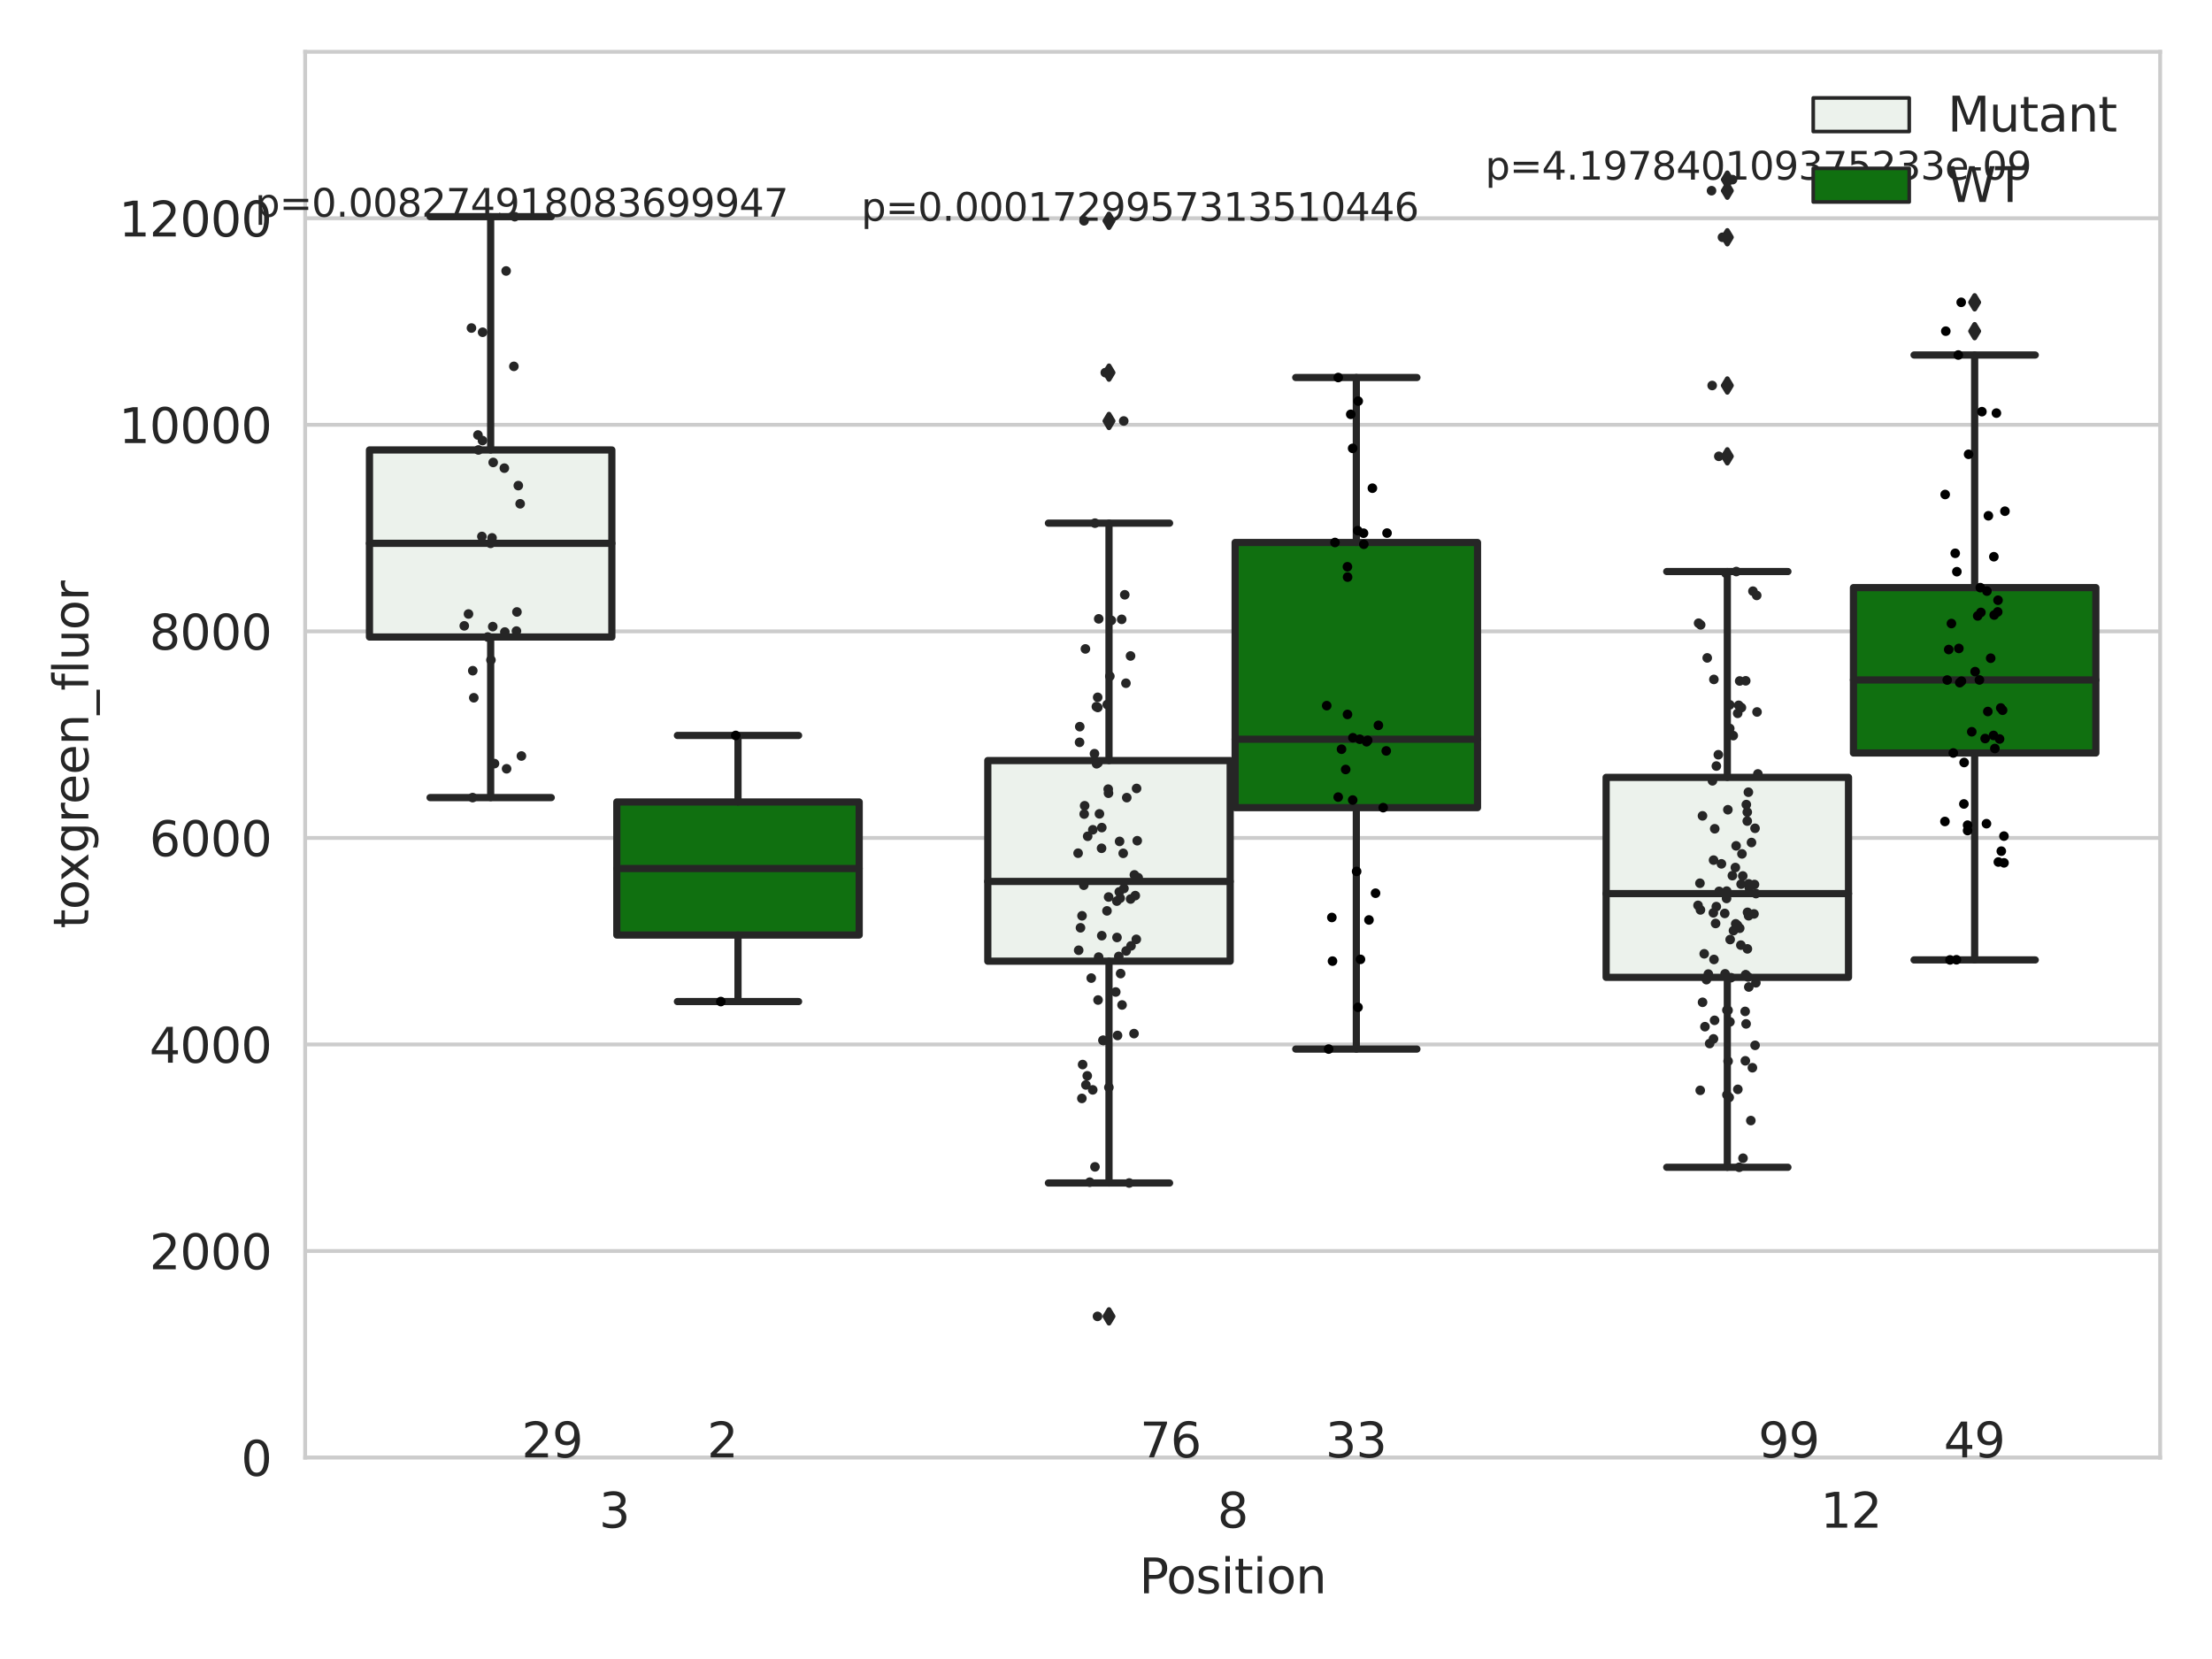 <?xml version="1.0" encoding="utf-8" standalone="no"?>
<!DOCTYPE svg PUBLIC "-//W3C//DTD SVG 1.1//EN"
  "http://www.w3.org/Graphics/SVG/1.1/DTD/svg11.dtd">
<svg xmlns:xlink="http://www.w3.org/1999/xlink" width="460.8pt" height="345.6pt" viewBox="0 0 460.8 345.6" xmlns="http://www.w3.org/2000/svg" version="1.1">
 <defs>
  <style type="text/css">*{stroke-linejoin: round; stroke-linecap: butt}</style>
 </defs>
 <g id="figure_1">
  <g id="patch_1">
   <path d="M 0 345.6 
L 460.8 345.6 
L 460.8 0 
L 0 0 
z
" style="fill: #ffffff"/>
  </g>
  <g id="axes_1">
   <g id="patch_2">
    <path d="M 63.571 303.64 
L 450 303.64 
L 450 10.8 
L 63.571 10.8 
z
" style="fill: #ffffff"/>
   </g>
   <g id="matplotlib.axis_1">
    <g id="xtick_1">
     <g id="text_1">
      <!-- 3 -->
      <g style="fill: #262626" transform="translate(124.795 318.238)scale(0.1 -0.1)">
       <defs>
        <path id="DejaVuSans-33" d="M 2597 2516 
Q 3050 2419 3304 2112 
Q 3559 1806 3559 1356 
Q 3559 666 3084 287 
Q 2609 -91 1734 -91 
Q 1441 -91 1130 -33 
Q 819 25 488 141 
L 488 750 
Q 750 597 1062 519 
Q 1375 441 1716 441 
Q 2309 441 2620 675 
Q 2931 909 2931 1356 
Q 2931 1769 2642 2001 
Q 2353 2234 1838 2234 
L 1294 2234 
L 1294 2753 
L 1863 2753 
Q 2328 2753 2575 2939 
Q 2822 3125 2822 3475 
Q 2822 3834 2567 4026 
Q 2313 4219 1838 4219 
Q 1578 4219 1281 4162 
Q 984 4106 628 3988 
L 628 4550 
Q 988 4650 1302 4700 
Q 1616 4750 1894 4750 
Q 2613 4750 3031 4423 
Q 3450 4097 3450 3541 
Q 3450 3153 3228 2886 
Q 3006 2619 2597 2516 
z
" transform="scale(0.016)"/>
       </defs>
       <use xlink:href="#DejaVuSans-33"/>
      </g>
     </g>
    </g>
    <g id="xtick_2">
     <g id="text_2">
      <!-- 8 -->
      <g style="fill: #262626" transform="translate(253.604 318.238)scale(0.1 -0.1)">
       <defs>
        <path id="DejaVuSans-38" d="M 2034 2216 
Q 1584 2216 1326 1975 
Q 1069 1734 1069 1313 
Q 1069 891 1326 650 
Q 1584 409 2034 409 
Q 2484 409 2743 651 
Q 3003 894 3003 1313 
Q 3003 1734 2745 1975 
Q 2488 2216 2034 2216 
z
M 1403 2484 
Q 997 2584 770 2862 
Q 544 3141 544 3541 
Q 544 4100 942 4425 
Q 1341 4750 2034 4750 
Q 2731 4750 3128 4425 
Q 3525 4100 3525 3541 
Q 3525 3141 3298 2862 
Q 3072 2584 2669 2484 
Q 3125 2378 3379 2068 
Q 3634 1759 3634 1313 
Q 3634 634 3220 271 
Q 2806 -91 2034 -91 
Q 1263 -91 848 271 
Q 434 634 434 1313 
Q 434 1759 690 2068 
Q 947 2378 1403 2484 
z
M 1172 3481 
Q 1172 3119 1398 2916 
Q 1625 2713 2034 2713 
Q 2441 2713 2670 2916 
Q 2900 3119 2900 3481 
Q 2900 3844 2670 4047 
Q 2441 4250 2034 4250 
Q 1625 4250 1398 4047 
Q 1172 3844 1172 3481 
z
" transform="scale(0.016)"/>
       </defs>
       <use xlink:href="#DejaVuSans-38"/>
      </g>
     </g>
    </g>
    <g id="xtick_3">
     <g id="text_3">
      <!-- 12 -->
      <g style="fill: #262626" transform="translate(379.233 318.238)scale(0.1 -0.1)">
       <defs>
        <path id="DejaVuSans-31" d="M 794 531 
L 1825 531 
L 1825 4091 
L 703 3866 
L 703 4441 
L 1819 4666 
L 2450 4666 
L 2450 531 
L 3481 531 
L 3481 0 
L 794 0 
L 794 531 
z
" transform="scale(0.016)"/>
        <path id="DejaVuSans-32" d="M 1228 531 
L 3431 531 
L 3431 0 
L 469 0 
L 469 531 
Q 828 903 1448 1529 
Q 2069 2156 2228 2338 
Q 2531 2678 2651 2914 
Q 2772 3150 2772 3378 
Q 2772 3750 2511 3984 
Q 2250 4219 1831 4219 
Q 1534 4219 1204 4116 
Q 875 4013 500 3803 
L 500 4441 
Q 881 4594 1212 4672 
Q 1544 4750 1819 4750 
Q 2544 4750 2975 4387 
Q 3406 4025 3406 3419 
Q 3406 3131 3298 2873 
Q 3191 2616 2906 2266 
Q 2828 2175 2409 1742 
Q 1991 1309 1228 531 
z
" transform="scale(0.016)"/>
       </defs>
       <use xlink:href="#DejaVuSans-31"/>
       <use xlink:href="#DejaVuSans-32" x="63.623"/>
      </g>
     </g>
    </g>
    <g id="text_4">
     <!-- Position -->
     <g style="fill: #262626" transform="translate(237.322 331.917)scale(0.1 -0.1)">
      <defs>
       <path id="DejaVuSans-50" d="M 1259 4147 
L 1259 2394 
L 2053 2394 
Q 2494 2394 2734 2622 
Q 2975 2850 2975 3272 
Q 2975 3691 2734 3919 
Q 2494 4147 2053 4147 
L 1259 4147 
z
M 628 4666 
L 2053 4666 
Q 2838 4666 3239 4311 
Q 3641 3956 3641 3272 
Q 3641 2581 3239 2228 
Q 2838 1875 2053 1875 
L 1259 1875 
L 1259 0 
L 628 0 
L 628 4666 
z
" transform="scale(0.016)"/>
       <path id="DejaVuSans-6f" d="M 1959 3097 
Q 1497 3097 1228 2736 
Q 959 2375 959 1747 
Q 959 1119 1226 758 
Q 1494 397 1959 397 
Q 2419 397 2687 759 
Q 2956 1122 2956 1747 
Q 2956 2369 2687 2733 
Q 2419 3097 1959 3097 
z
M 1959 3584 
Q 2709 3584 3137 3096 
Q 3566 2609 3566 1747 
Q 3566 888 3137 398 
Q 2709 -91 1959 -91 
Q 1206 -91 779 398 
Q 353 888 353 1747 
Q 353 2609 779 3096 
Q 1206 3584 1959 3584 
z
" transform="scale(0.016)"/>
       <path id="DejaVuSans-73" d="M 2834 3397 
L 2834 2853 
Q 2591 2978 2328 3040 
Q 2066 3103 1784 3103 
Q 1356 3103 1142 2972 
Q 928 2841 928 2578 
Q 928 2378 1081 2264 
Q 1234 2150 1697 2047 
L 1894 2003 
Q 2506 1872 2764 1633 
Q 3022 1394 3022 966 
Q 3022 478 2636 193 
Q 2250 -91 1575 -91 
Q 1294 -91 989 -36 
Q 684 19 347 128 
L 347 722 
Q 666 556 975 473 
Q 1284 391 1588 391 
Q 1994 391 2212 530 
Q 2431 669 2431 922 
Q 2431 1156 2273 1281 
Q 2116 1406 1581 1522 
L 1381 1569 
Q 847 1681 609 1914 
Q 372 2147 372 2553 
Q 372 3047 722 3315 
Q 1072 3584 1716 3584 
Q 2034 3584 2315 3537 
Q 2597 3491 2834 3397 
z
" transform="scale(0.016)"/>
       <path id="DejaVuSans-69" d="M 603 3500 
L 1178 3500 
L 1178 0 
L 603 0 
L 603 3500 
z
M 603 4863 
L 1178 4863 
L 1178 4134 
L 603 4134 
L 603 4863 
z
" transform="scale(0.016)"/>
       <path id="DejaVuSans-74" d="M 1172 4494 
L 1172 3500 
L 2356 3500 
L 2356 3053 
L 1172 3053 
L 1172 1153 
Q 1172 725 1289 603 
Q 1406 481 1766 481 
L 2356 481 
L 2356 0 
L 1766 0 
Q 1100 0 847 248 
Q 594 497 594 1153 
L 594 3053 
L 172 3053 
L 172 3500 
L 594 3500 
L 594 4494 
L 1172 4494 
z
" transform="scale(0.016)"/>
       <path id="DejaVuSans-6e" d="M 3513 2113 
L 3513 0 
L 2938 0 
L 2938 2094 
Q 2938 2591 2744 2837 
Q 2550 3084 2163 3084 
Q 1697 3084 1428 2787 
Q 1159 2491 1159 1978 
L 1159 0 
L 581 0 
L 581 3500 
L 1159 3500 
L 1159 2956 
Q 1366 3272 1645 3428 
Q 1925 3584 2291 3584 
Q 2894 3584 3203 3211 
Q 3513 2838 3513 2113 
z
" transform="scale(0.016)"/>
      </defs>
      <use xlink:href="#DejaVuSans-50"/>
      <use xlink:href="#DejaVuSans-6f" x="56.678"/>
      <use xlink:href="#DejaVuSans-73" x="117.859"/>
      <use xlink:href="#DejaVuSans-69" x="169.959"/>
      <use xlink:href="#DejaVuSans-74" x="197.742"/>
      <use xlink:href="#DejaVuSans-69" x="236.951"/>
      <use xlink:href="#DejaVuSans-6f" x="264.734"/>
      <use xlink:href="#DejaVuSans-6e" x="325.916"/>
     </g>
    </g>
   </g>
   <g id="matplotlib.axis_2">
    <g id="ytick_1">
     <g id="line2d_1">
      <path d="M 63.571 303.64 
L 450 303.64 
" clip-path="url(#pdef245f9db)" style="fill: none; stroke: #cccccc; stroke-width: 0.8; stroke-linecap: round"/>
     </g>
     <g id="text_5">
      <!-- 0 -->
      <g style="fill: #262626" transform="translate(50.209 307.439)scale(0.1 -0.1)">
       <defs>
        <path id="DejaVuSans-30" d="M 2034 4250 
Q 1547 4250 1301 3770 
Q 1056 3291 1056 2328 
Q 1056 1369 1301 889 
Q 1547 409 2034 409 
Q 2525 409 2770 889 
Q 3016 1369 3016 2328 
Q 3016 3291 2770 3770 
Q 2525 4250 2034 4250 
z
M 2034 4750 
Q 2819 4750 3233 4129 
Q 3647 3509 3647 2328 
Q 3647 1150 3233 529 
Q 2819 -91 2034 -91 
Q 1250 -91 836 529 
Q 422 1150 422 2328 
Q 422 3509 836 4129 
Q 1250 4750 2034 4750 
z
" transform="scale(0.016)"/>
       </defs>
       <use xlink:href="#DejaVuSans-30"/>
      </g>
     </g>
    </g>
    <g id="ytick_2">
     <g id="line2d_2">
      <path d="M 63.571 260.611 
L 450 260.611 
" clip-path="url(#pdef245f9db)" style="fill: none; stroke: #cccccc; stroke-width: 0.8; stroke-linecap: round"/>
     </g>
     <g id="text_6">
      <!-- 2000 -->
      <g style="fill: #262626" transform="translate(31.121 264.41)scale(0.1 -0.1)">
       <use xlink:href="#DejaVuSans-32"/>
       <use xlink:href="#DejaVuSans-30" x="63.623"/>
       <use xlink:href="#DejaVuSans-30" x="127.246"/>
       <use xlink:href="#DejaVuSans-30" x="190.869"/>
      </g>
     </g>
    </g>
    <g id="ytick_3">
     <g id="line2d_3">
      <path d="M 63.571 217.582 
L 450 217.582 
" clip-path="url(#pdef245f9db)" style="fill: none; stroke: #cccccc; stroke-width: 0.8; stroke-linecap: round"/>
     </g>
     <g id="text_7">
      <!-- 4000 -->
      <g style="fill: #262626" transform="translate(31.121 221.381)scale(0.1 -0.1)">
       <defs>
        <path id="DejaVuSans-34" d="M 2419 4116 
L 825 1625 
L 2419 1625 
L 2419 4116 
z
M 2253 4666 
L 3047 4666 
L 3047 1625 
L 3713 1625 
L 3713 1100 
L 3047 1100 
L 3047 0 
L 2419 0 
L 2419 1100 
L 313 1100 
L 313 1709 
L 2253 4666 
z
" transform="scale(0.016)"/>
       </defs>
       <use xlink:href="#DejaVuSans-34"/>
       <use xlink:href="#DejaVuSans-30" x="63.623"/>
       <use xlink:href="#DejaVuSans-30" x="127.246"/>
       <use xlink:href="#DejaVuSans-30" x="190.869"/>
      </g>
     </g>
    </g>
    <g id="ytick_4">
     <g id="line2d_4">
      <path d="M 63.571 174.553 
L 450 174.553 
" clip-path="url(#pdef245f9db)" style="fill: none; stroke: #cccccc; stroke-width: 0.8; stroke-linecap: round"/>
     </g>
     <g id="text_8">
      <!-- 6000 -->
      <g style="fill: #262626" transform="translate(31.121 178.352)scale(0.1 -0.1)">
       <defs>
        <path id="DejaVuSans-36" d="M 2113 2584 
Q 1688 2584 1439 2293 
Q 1191 2003 1191 1497 
Q 1191 994 1439 701 
Q 1688 409 2113 409 
Q 2538 409 2786 701 
Q 3034 994 3034 1497 
Q 3034 2003 2786 2293 
Q 2538 2584 2113 2584 
z
M 3366 4563 
L 3366 3988 
Q 3128 4100 2886 4159 
Q 2644 4219 2406 4219 
Q 1781 4219 1451 3797 
Q 1122 3375 1075 2522 
Q 1259 2794 1537 2939 
Q 1816 3084 2150 3084 
Q 2853 3084 3261 2657 
Q 3669 2231 3669 1497 
Q 3669 778 3244 343 
Q 2819 -91 2113 -91 
Q 1303 -91 875 529 
Q 447 1150 447 2328 
Q 447 3434 972 4092 
Q 1497 4750 2381 4750 
Q 2619 4750 2861 4703 
Q 3103 4656 3366 4563 
z
" transform="scale(0.016)"/>
       </defs>
       <use xlink:href="#DejaVuSans-36"/>
       <use xlink:href="#DejaVuSans-30" x="63.623"/>
       <use xlink:href="#DejaVuSans-30" x="127.246"/>
       <use xlink:href="#DejaVuSans-30" x="190.869"/>
      </g>
     </g>
    </g>
    <g id="ytick_5">
     <g id="line2d_5">
      <path d="M 63.571 131.524 
L 450 131.524 
" clip-path="url(#pdef245f9db)" style="fill: none; stroke: #cccccc; stroke-width: 0.8; stroke-linecap: round"/>
     </g>
     <g id="text_9">
      <!-- 8000 -->
      <g style="fill: #262626" transform="translate(31.121 135.323)scale(0.1 -0.1)">
       <use xlink:href="#DejaVuSans-38"/>
       <use xlink:href="#DejaVuSans-30" x="63.623"/>
       <use xlink:href="#DejaVuSans-30" x="127.246"/>
       <use xlink:href="#DejaVuSans-30" x="190.869"/>
      </g>
     </g>
    </g>
    <g id="ytick_6">
     <g id="line2d_6">
      <path d="M 63.571 88.495 
L 450 88.495 
" clip-path="url(#pdef245f9db)" style="fill: none; stroke: #cccccc; stroke-width: 0.8; stroke-linecap: round"/>
     </g>
     <g id="text_10">
      <!-- 10000 -->
      <g style="fill: #262626" transform="translate(24.759 92.294)scale(0.1 -0.1)">
       <use xlink:href="#DejaVuSans-31"/>
       <use xlink:href="#DejaVuSans-30" x="63.623"/>
       <use xlink:href="#DejaVuSans-30" x="127.246"/>
       <use xlink:href="#DejaVuSans-30" x="190.869"/>
       <use xlink:href="#DejaVuSans-30" x="254.492"/>
      </g>
     </g>
    </g>
    <g id="ytick_7">
     <g id="line2d_7">
      <path d="M 63.571 45.466 
L 450 45.466 
" clip-path="url(#pdef245f9db)" style="fill: none; stroke: #cccccc; stroke-width: 0.8; stroke-linecap: round"/>
     </g>
     <g id="text_11">
      <!-- 12000 -->
      <g style="fill: #262626" transform="translate(24.759 49.265)scale(0.1 -0.1)">
       <use xlink:href="#DejaVuSans-31"/>
       <use xlink:href="#DejaVuSans-32" x="63.623"/>
       <use xlink:href="#DejaVuSans-30" x="127.246"/>
       <use xlink:href="#DejaVuSans-30" x="190.869"/>
       <use xlink:href="#DejaVuSans-30" x="254.492"/>
      </g>
     </g>
    </g>
    <g id="text_12">
     <!-- toxgreen_fluor -->
     <g style="fill: #262626" transform="translate(18.401 193.415)rotate(-90)scale(0.1 -0.1)">
      <defs>
       <path id="DejaVuSans-78" d="M 3513 3500 
L 2247 1797 
L 3578 0 
L 2900 0 
L 1881 1375 
L 863 0 
L 184 0 
L 1544 1831 
L 300 3500 
L 978 3500 
L 1906 2253 
L 2834 3500 
L 3513 3500 
z
" transform="scale(0.016)"/>
       <path id="DejaVuSans-67" d="M 2906 1791 
Q 2906 2416 2648 2759 
Q 2391 3103 1925 3103 
Q 1463 3103 1205 2759 
Q 947 2416 947 1791 
Q 947 1169 1205 825 
Q 1463 481 1925 481 
Q 2391 481 2648 825 
Q 2906 1169 2906 1791 
z
M 3481 434 
Q 3481 -459 3084 -895 
Q 2688 -1331 1869 -1331 
Q 1566 -1331 1297 -1286 
Q 1028 -1241 775 -1147 
L 775 -588 
Q 1028 -725 1275 -790 
Q 1522 -856 1778 -856 
Q 2344 -856 2625 -561 
Q 2906 -266 2906 331 
L 2906 616 
Q 2728 306 2450 153 
Q 2172 0 1784 0 
Q 1141 0 747 490 
Q 353 981 353 1791 
Q 353 2603 747 3093 
Q 1141 3584 1784 3584 
Q 2172 3584 2450 3431 
Q 2728 3278 2906 2969 
L 2906 3500 
L 3481 3500 
L 3481 434 
z
" transform="scale(0.016)"/>
       <path id="DejaVuSans-72" d="M 2631 2963 
Q 2534 3019 2420 3045 
Q 2306 3072 2169 3072 
Q 1681 3072 1420 2755 
Q 1159 2438 1159 1844 
L 1159 0 
L 581 0 
L 581 3500 
L 1159 3500 
L 1159 2956 
Q 1341 3275 1631 3429 
Q 1922 3584 2338 3584 
Q 2397 3584 2469 3576 
Q 2541 3569 2628 3553 
L 2631 2963 
z
" transform="scale(0.016)"/>
       <path id="DejaVuSans-65" d="M 3597 1894 
L 3597 1613 
L 953 1613 
Q 991 1019 1311 708 
Q 1631 397 2203 397 
Q 2534 397 2845 478 
Q 3156 559 3463 722 
L 3463 178 
Q 3153 47 2828 -22 
Q 2503 -91 2169 -91 
Q 1331 -91 842 396 
Q 353 884 353 1716 
Q 353 2575 817 3079 
Q 1281 3584 2069 3584 
Q 2775 3584 3186 3129 
Q 3597 2675 3597 1894 
z
M 3022 2063 
Q 3016 2534 2758 2815 
Q 2500 3097 2075 3097 
Q 1594 3097 1305 2825 
Q 1016 2553 972 2059 
L 3022 2063 
z
" transform="scale(0.016)"/>
       <path id="DejaVuSans-5f" d="M 3263 -1063 
L 3263 -1509 
L -63 -1509 
L -63 -1063 
L 3263 -1063 
z
" transform="scale(0.016)"/>
       <path id="DejaVuSans-66" d="M 2375 4863 
L 2375 4384 
L 1825 4384 
Q 1516 4384 1395 4259 
Q 1275 4134 1275 3809 
L 1275 3500 
L 2222 3500 
L 2222 3053 
L 1275 3053 
L 1275 0 
L 697 0 
L 697 3053 
L 147 3053 
L 147 3500 
L 697 3500 
L 697 3744 
Q 697 4328 969 4595 
Q 1241 4863 1831 4863 
L 2375 4863 
z
" transform="scale(0.016)"/>
       <path id="DejaVuSans-6c" d="M 603 4863 
L 1178 4863 
L 1178 0 
L 603 0 
L 603 4863 
z
" transform="scale(0.016)"/>
       <path id="DejaVuSans-75" d="M 544 1381 
L 544 3500 
L 1119 3500 
L 1119 1403 
Q 1119 906 1312 657 
Q 1506 409 1894 409 
Q 2359 409 2629 706 
Q 2900 1003 2900 1516 
L 2900 3500 
L 3475 3500 
L 3475 0 
L 2900 0 
L 2900 538 
Q 2691 219 2414 64 
Q 2138 -91 1772 -91 
Q 1169 -91 856 284 
Q 544 659 544 1381 
z
M 1991 3584 
L 1991 3584 
z
" transform="scale(0.016)"/>
      </defs>
      <use xlink:href="#DejaVuSans-74"/>
      <use xlink:href="#DejaVuSans-6f" x="39.209"/>
      <use xlink:href="#DejaVuSans-78" x="97.266"/>
      <use xlink:href="#DejaVuSans-67" x="156.445"/>
      <use xlink:href="#DejaVuSans-72" x="219.922"/>
      <use xlink:href="#DejaVuSans-65" x="258.785"/>
      <use xlink:href="#DejaVuSans-65" x="320.309"/>
      <use xlink:href="#DejaVuSans-6e" x="381.832"/>
      <use xlink:href="#DejaVuSans-5f" x="445.211"/>
      <use xlink:href="#DejaVuSans-66" x="495.211"/>
      <use xlink:href="#DejaVuSans-6c" x="530.416"/>
      <use xlink:href="#DejaVuSans-75" x="558.199"/>
      <use xlink:href="#DejaVuSans-6f" x="621.578"/>
      <use xlink:href="#DejaVuSans-72" x="682.76"/>
     </g>
    </g>
   </g>
   <g id="patch_3">
    <path d="M 76.967 132.701 
L 127.461 132.701 
L 127.461 93.735 
L 76.967 93.735 
L 76.967 132.701 
z
" clip-path="url(#pdef245f9db)" style="fill: #ecf2ec; stroke: #262626; stroke-width: 1.5; stroke-linejoin: miter"/>
   </g>
   <g id="patch_4">
    <path d="M 128.491 194.784 
L 178.985 194.784 
L 178.985 167.066 
L 128.491 167.066 
L 128.491 194.784 
z
" clip-path="url(#pdef245f9db)" style="fill: #107010; stroke: #262626; stroke-width: 1.5; stroke-linejoin: miter"/>
   </g>
   <g id="patch_5">
    <path d="M 205.777 200.238 
L 256.27 200.238 
L 256.27 158.437 
L 205.777 158.437 
L 205.777 200.238 
z
" clip-path="url(#pdef245f9db)" style="fill: #ecf2ec; stroke: #262626; stroke-width: 1.5; stroke-linejoin: miter"/>
   </g>
   <g id="patch_6">
    <path d="M 257.301 168.247 
L 307.794 168.247 
L 307.794 113.009 
L 257.301 113.009 
L 257.301 168.247 
z
" clip-path="url(#pdef245f9db)" style="fill: #107010; stroke: #262626; stroke-width: 1.5; stroke-linejoin: miter"/>
   </g>
   <g id="patch_7">
    <path d="M 334.587 203.6 
L 385.08 203.6 
L 385.08 161.94 
L 334.587 161.94 
L 334.587 203.6 
z
" clip-path="url(#pdef245f9db)" style="fill: #ecf2ec; stroke: #262626; stroke-width: 1.5; stroke-linejoin: miter"/>
   </g>
   <g id="patch_8">
    <path d="M 386.11 156.86 
L 436.604 156.86 
L 436.604 122.412 
L 386.11 122.412 
L 386.11 156.86 
z
" clip-path="url(#pdef245f9db)" style="fill: #107010; stroke: #262626; stroke-width: 1.5; stroke-linejoin: miter"/>
   </g>
   <g id="patch_9">
    <path d="M 127.976 303.64 
L 127.976 303.64 
L 127.976 303.64 
L 127.976 303.64 
z
" clip-path="url(#pdef245f9db)" style="fill: #ecf2ec; stroke: #262626; stroke-width: 0.75; stroke-linejoin: miter"/>
   </g>
   <g id="patch_10">
    <path d="M 127.976 303.64 
L 127.976 303.64 
L 127.976 303.64 
L 127.976 303.64 
z
" clip-path="url(#pdef245f9db)" style="fill: #107010; stroke: #262626; stroke-width: 0.75; stroke-linejoin: miter"/>
   </g>
   <g id="PathCollection_1"/>
   <g id="PathCollection_2"/>
   <g id="line2d_8">
    <path d="M 102.214 132.701 
L 102.214 166.152 
" clip-path="url(#pdef245f9db)" style="fill: none; stroke: #262626; stroke-width: 1.5; stroke-linecap: round"/>
   </g>
   <g id="line2d_9">
    <path d="M 102.214 93.735 
L 102.214 45.139 
" clip-path="url(#pdef245f9db)" style="fill: none; stroke: #262626; stroke-width: 1.5; stroke-linecap: round"/>
   </g>
   <g id="line2d_10">
    <path d="M 89.591 166.152 
L 114.837 166.152 
" clip-path="url(#pdef245f9db)" style="fill: none; stroke: #262626; stroke-width: 1.5; stroke-linecap: round"/>
   </g>
   <g id="line2d_11">
    <path d="M 89.591 45.139 
L 114.837 45.139 
" clip-path="url(#pdef245f9db)" style="fill: none; stroke: #262626; stroke-width: 1.5; stroke-linecap: round"/>
   </g>
   <g id="line2d_12"/>
   <g id="line2d_13">
    <path d="M 153.738 194.784 
L 153.738 208.643 
" clip-path="url(#pdef245f9db)" style="fill: none; stroke: #262626; stroke-width: 1.5; stroke-linecap: round"/>
   </g>
   <g id="line2d_14">
    <path d="M 153.738 167.066 
L 153.738 153.206 
" clip-path="url(#pdef245f9db)" style="fill: none; stroke: #262626; stroke-width: 1.5; stroke-linecap: round"/>
   </g>
   <g id="line2d_15">
    <path d="M 141.115 208.643 
L 166.361 208.643 
" clip-path="url(#pdef245f9db)" style="fill: none; stroke: #262626; stroke-width: 1.5; stroke-linecap: round"/>
   </g>
   <g id="line2d_16">
    <path d="M 141.115 153.206 
L 166.361 153.206 
" clip-path="url(#pdef245f9db)" style="fill: none; stroke: #262626; stroke-width: 1.5; stroke-linecap: round"/>
   </g>
   <g id="line2d_17"/>
   <g id="line2d_18">
    <path d="M 231.024 200.238 
L 231.024 246.441 
" clip-path="url(#pdef245f9db)" style="fill: none; stroke: #262626; stroke-width: 1.5; stroke-linecap: round"/>
   </g>
   <g id="line2d_19">
    <path d="M 231.024 158.437 
L 231.024 108.982 
" clip-path="url(#pdef245f9db)" style="fill: none; stroke: #262626; stroke-width: 1.5; stroke-linecap: round"/>
   </g>
   <g id="line2d_20">
    <path d="M 218.4 246.441 
L 243.647 246.441 
" clip-path="url(#pdef245f9db)" style="fill: none; stroke: #262626; stroke-width: 1.5; stroke-linecap: round"/>
   </g>
   <g id="line2d_21">
    <path d="M 218.4 108.982 
L 243.647 108.982 
" clip-path="url(#pdef245f9db)" style="fill: none; stroke: #262626; stroke-width: 1.5; stroke-linecap: round"/>
   </g>
   <g id="line2d_22">
    <defs>
     <path id="m4f1101cb9b" d="M -0 1.414 
L 0.849 0 
L 0 -1.414 
L -0.849 -0 
z
" style="stroke: #262626; stroke-linejoin: miter"/>
    </defs>
    <g clip-path="url(#pdef245f9db)">
     <use xlink:href="#m4f1101cb9b" x="231.024" y="274.226" style="fill: #262626; stroke: #262626; stroke-linejoin: miter"/>
     <use xlink:href="#m4f1101cb9b" x="231.024" y="87.697" style="fill: #262626; stroke: #262626; stroke-linejoin: miter"/>
     <use xlink:href="#m4f1101cb9b" x="231.024" y="77.627" style="fill: #262626; stroke: #262626; stroke-linejoin: miter"/>
     <use xlink:href="#m4f1101cb9b" x="231.024" y="45.997" style="fill: #262626; stroke: #262626; stroke-linejoin: miter"/>
    </g>
   </g>
   <g id="line2d_23">
    <path d="M 282.548 168.247 
L 282.548 218.54 
" clip-path="url(#pdef245f9db)" style="fill: none; stroke: #262626; stroke-width: 1.5; stroke-linecap: round"/>
   </g>
   <g id="line2d_24">
    <path d="M 282.548 113.009 
L 282.548 78.646 
" clip-path="url(#pdef245f9db)" style="fill: none; stroke: #262626; stroke-width: 1.5; stroke-linecap: round"/>
   </g>
   <g id="line2d_25">
    <path d="M 269.924 218.54 
L 295.171 218.54 
" clip-path="url(#pdef245f9db)" style="fill: none; stroke: #262626; stroke-width: 1.5; stroke-linecap: round"/>
   </g>
   <g id="line2d_26">
    <path d="M 269.924 78.646 
L 295.171 78.646 
" clip-path="url(#pdef245f9db)" style="fill: none; stroke: #262626; stroke-width: 1.5; stroke-linecap: round"/>
   </g>
   <g id="line2d_27"/>
   <g id="line2d_28">
    <path d="M 359.833 203.6 
L 359.833 243.167 
" clip-path="url(#pdef245f9db)" style="fill: none; stroke: #262626; stroke-width: 1.5; stroke-linecap: round"/>
   </g>
   <g id="line2d_29">
    <path d="M 359.833 161.94 
L 359.833 119.062 
" clip-path="url(#pdef245f9db)" style="fill: none; stroke: #262626; stroke-width: 1.5; stroke-linecap: round"/>
   </g>
   <g id="line2d_30">
    <path d="M 347.21 243.167 
L 372.457 243.167 
" clip-path="url(#pdef245f9db)" style="fill: none; stroke: #262626; stroke-width: 1.5; stroke-linecap: round"/>
   </g>
   <g id="line2d_31">
    <path d="M 347.21 119.062 
L 372.457 119.062 
" clip-path="url(#pdef245f9db)" style="fill: none; stroke: #262626; stroke-width: 1.5; stroke-linecap: round"/>
   </g>
   <g id="line2d_32">
    <g clip-path="url(#pdef245f9db)">
     <use xlink:href="#m4f1101cb9b" x="359.833" y="39.725" style="fill: #262626; stroke: #262626; stroke-linejoin: miter"/>
     <use xlink:href="#m4f1101cb9b" x="359.833" y="49.428" style="fill: #262626; stroke: #262626; stroke-linejoin: miter"/>
     <use xlink:href="#m4f1101cb9b" x="359.833" y="37.422" style="fill: #262626; stroke: #262626; stroke-linejoin: miter"/>
     <use xlink:href="#m4f1101cb9b" x="359.833" y="95.062" style="fill: #262626; stroke: #262626; stroke-linejoin: miter"/>
     <use xlink:href="#m4f1101cb9b" x="359.833" y="80.307" style="fill: #262626; stroke: #262626; stroke-linejoin: miter"/>
    </g>
   </g>
   <g id="line2d_33">
    <path d="M 411.357 156.86 
L 411.357 199.968 
" clip-path="url(#pdef245f9db)" style="fill: none; stroke: #262626; stroke-width: 1.5; stroke-linecap: round"/>
   </g>
   <g id="line2d_34">
    <path d="M 411.357 122.412 
L 411.357 73.955 
" clip-path="url(#pdef245f9db)" style="fill: none; stroke: #262626; stroke-width: 1.5; stroke-linecap: round"/>
   </g>
   <g id="line2d_35">
    <path d="M 398.734 199.968 
L 423.98 199.968 
" clip-path="url(#pdef245f9db)" style="fill: none; stroke: #262626; stroke-width: 1.5; stroke-linecap: round"/>
   </g>
   <g id="line2d_36">
    <path d="M 398.734 73.955 
L 423.98 73.955 
" clip-path="url(#pdef245f9db)" style="fill: none; stroke: #262626; stroke-width: 1.5; stroke-linecap: round"/>
   </g>
   <g id="line2d_37">
    <g clip-path="url(#pdef245f9db)">
     <use xlink:href="#m4f1101cb9b" x="411.357" y="68.987" style="fill: #262626; stroke: #262626; stroke-linejoin: miter"/>
     <use xlink:href="#m4f1101cb9b" x="411.357" y="62.979" style="fill: #262626; stroke: #262626; stroke-linejoin: miter"/>
    </g>
   </g>
   <g id="line2d_38">
    <path d="M 76.967 113.19 
L 127.461 113.19 
" clip-path="url(#pdef245f9db)" style="fill: none; stroke: #262626; stroke-width: 1.5; stroke-linecap: round"/>
   </g>
   <g id="line2d_39">
    <path d="M 128.491 180.925 
L 178.985 180.925 
" clip-path="url(#pdef245f9db)" style="fill: none; stroke: #262626; stroke-width: 1.5; stroke-linecap: round"/>
   </g>
   <g id="line2d_40">
    <path d="M 205.777 183.622 
L 256.27 183.622 
" clip-path="url(#pdef245f9db)" style="fill: none; stroke: #262626; stroke-width: 1.5; stroke-linecap: round"/>
   </g>
   <g id="line2d_41">
    <path d="M 257.301 153.995 
L 307.794 153.995 
" clip-path="url(#pdef245f9db)" style="fill: none; stroke: #262626; stroke-width: 1.5; stroke-linecap: round"/>
   </g>
   <g id="line2d_42">
    <path d="M 334.587 186.15 
L 385.08 186.15 
" clip-path="url(#pdef245f9db)" style="fill: none; stroke: #262626; stroke-width: 1.5; stroke-linecap: round"/>
   </g>
   <g id="line2d_43">
    <path d="M 386.11 141.647 
L 436.604 141.647 
" clip-path="url(#pdef245f9db)" style="fill: none; stroke: #262626; stroke-width: 1.5; stroke-linecap: round"/>
   </g>
   <g id="patch_11">
    <path d="M 63.571 303.64 
L 63.571 10.8 
" style="fill: none; stroke: #cccccc; stroke-width: 0.8; stroke-linejoin: miter; stroke-linecap: square"/>
   </g>
   <g id="patch_12">
    <path d="M 450 303.64 
L 450 10.8 
" style="fill: none; stroke: #cccccc; stroke-width: 0.8; stroke-linejoin: miter; stroke-linecap: square"/>
   </g>
   <g id="patch_13">
    <path d="M 63.571 303.64 
L 450 303.64 
" style="fill: none; stroke: #cccccc; stroke-width: 0.8; stroke-linejoin: miter; stroke-linecap: square"/>
   </g>
   <g id="patch_14">
    <path d="M 63.571 10.8 
L 450 10.8 
" style="fill: none; stroke: #cccccc; stroke-width: 0.8; stroke-linejoin: miter; stroke-linecap: square"/>
   </g>
   <g id="PathCollection_3">
    <defs>
     <path id="C0_0_a82fae2c05" d="M 0 1 
C 0.265 1 0.52 0.895 0.707 0.707 
C 0.895 0.52 1 0.265 1 -0 
C 1 -0.265 0.895 -0.52 0.707 -0.707 
C 0.52 -0.895 0.265 -1 0 -1 
C -0.265 -1 -0.52 -0.895 -0.707 -0.707 
C -0.895 -0.52 -1 -0.265 -1 0 
C -1 0.265 -0.895 0.52 -0.707 0.707 
C -0.52 0.895 -0.265 1 0 1 
z
"/>
    </defs>
    <g clip-path="url(#pdef245f9db)">
     <use xlink:href="#C0_0_a82fae2c05" x="102.742" y="96.337" style="fill: #262626"/>
    </g>
    <g clip-path="url(#pdef245f9db)">
     <use xlink:href="#C0_0_a82fae2c05" x="96.717" y="130.376" style="fill: #262626"/>
    </g>
    <g clip-path="url(#pdef245f9db)">
     <use xlink:href="#C0_0_a82fae2c05" x="102.271" y="137.493" style="fill: #262626"/>
    </g>
    <g clip-path="url(#pdef245f9db)">
     <use xlink:href="#C0_0_a82fae2c05" x="105.532" y="160.152" style="fill: #262626"/>
    </g>
    <g clip-path="url(#pdef245f9db)">
     <use xlink:href="#C0_0_a82fae2c05" x="99.666" y="93.735" style="fill: #262626"/>
    </g>
    <g clip-path="url(#pdef245f9db)">
     <use xlink:href="#C0_0_a82fae2c05" x="102.503" y="112.048" style="fill: #262626"/>
    </g>
    <g clip-path="url(#pdef245f9db)">
     <use xlink:href="#C0_0_a82fae2c05" x="100.536" y="69.215" style="fill: #262626"/>
    </g>
    <g clip-path="url(#pdef245f9db)">
     <use xlink:href="#C0_0_a82fae2c05" x="103.013" y="159.072" style="fill: #262626"/>
    </g>
    <g clip-path="url(#pdef245f9db)">
     <use xlink:href="#C0_0_a82fae2c05" x="107.686" y="127.482" style="fill: #262626"/>
    </g>
    <g clip-path="url(#pdef245f9db)">
     <use xlink:href="#C0_0_a82fae2c05" x="100.506" y="91.774" style="fill: #262626"/>
    </g>
    <g clip-path="url(#pdef245f9db)">
     <use xlink:href="#C0_0_a82fae2c05" x="107.973" y="101.161" style="fill: #262626"/>
    </g>
    <g clip-path="url(#pdef245f9db)">
     <use xlink:href="#C0_0_a82fae2c05" x="107.05" y="76.32" style="fill: #262626"/>
    </g>
    <g clip-path="url(#pdef245f9db)">
     <use xlink:href="#C0_0_a82fae2c05" x="108.62" y="157.489" style="fill: #262626"/>
    </g>
    <g clip-path="url(#pdef245f9db)">
     <use xlink:href="#C0_0_a82fae2c05" x="98.455" y="166.152" style="fill: #262626"/>
    </g>
    <g clip-path="url(#pdef245f9db)">
     <use xlink:href="#C0_0_a82fae2c05" x="105.17" y="131.663" style="fill: #262626"/>
    </g>
    <g clip-path="url(#pdef245f9db)">
     <use xlink:href="#C0_0_a82fae2c05" x="108.358" y="104.949" style="fill: #262626"/>
    </g>
    <g clip-path="url(#pdef245f9db)">
     <use xlink:href="#C0_0_a82fae2c05" x="102.197" y="113.19" style="fill: #262626"/>
    </g>
    <g clip-path="url(#pdef245f9db)">
     <use xlink:href="#C0_0_a82fae2c05" x="107.584" y="131.463" style="fill: #262626"/>
    </g>
    <g clip-path="url(#pdef245f9db)">
     <use xlink:href="#C0_0_a82fae2c05" x="97.597" y="127.907" style="fill: #262626"/>
    </g>
    <g clip-path="url(#pdef245f9db)">
     <use xlink:href="#C0_0_a82fae2c05" x="98.214" y="68.334" style="fill: #262626"/>
    </g>
    <g clip-path="url(#pdef245f9db)">
     <use xlink:href="#C0_0_a82fae2c05" x="98.487" y="139.721" style="fill: #262626"/>
    </g>
    <g clip-path="url(#pdef245f9db)">
     <use xlink:href="#C0_0_a82fae2c05" x="99.565" y="90.618" style="fill: #262626"/>
    </g>
    <g clip-path="url(#pdef245f9db)">
     <use xlink:href="#C0_0_a82fae2c05" x="100.385" y="111.754" style="fill: #262626"/>
    </g>
    <g clip-path="url(#pdef245f9db)">
     <use xlink:href="#C0_0_a82fae2c05" x="101.608" y="132.701" style="fill: #262626"/>
    </g>
    <g clip-path="url(#pdef245f9db)">
     <use xlink:href="#C0_0_a82fae2c05" x="105.435" y="56.446" style="fill: #262626"/>
    </g>
    <g clip-path="url(#pdef245f9db)">
     <use xlink:href="#C0_0_a82fae2c05" x="107.238" y="45.139" style="fill: #262626"/>
    </g>
    <g clip-path="url(#pdef245f9db)">
     <use xlink:href="#C0_0_a82fae2c05" x="102.65" y="130.53" style="fill: #262626"/>
    </g>
    <g clip-path="url(#pdef245f9db)">
     <use xlink:href="#C0_0_a82fae2c05" x="98.702" y="145.355" style="fill: #262626"/>
    </g>
    <g clip-path="url(#pdef245f9db)">
     <use xlink:href="#C0_0_a82fae2c05" x="105.066" y="97.523" style="fill: #262626"/>
    </g>
   </g>
   <g id="PathCollection_4">
    <defs>
     <path id="C1_0_25f3f835ac" d="M 0 1 
C 0.265 1 0.52 0.895 0.707 0.707 
C 0.895 0.52 1 0.265 1 -0 
C 1 -0.265 0.895 -0.52 0.707 -0.707 
C 0.52 -0.895 0.265 -1 0 -1 
C -0.265 -1 -0.52 -0.895 -0.707 -0.707 
C -0.895 -0.52 -1 -0.265 -1 0 
C -1 0.265 -0.895 0.52 -0.707 0.707 
C -0.52 0.895 -0.265 1 0 1 
z
"/>
    </defs>
    <g clip-path="url(#pdef245f9db)">
     <use xlink:href="#C1_0_25f3f835ac" x="153.264" y="153.206"/>
    </g>
    <g clip-path="url(#pdef245f9db)">
     <use xlink:href="#C1_0_25f3f835ac" x="150.159" y="208.643"/>
    </g>
   </g>
   <g id="PathCollection_5">
    <defs>
     <path id="C2_0_35add724f6" d="M 0 1 
C 0.265 1 0.52 0.895 0.707 0.707 
C 0.895 0.52 1 0.265 1 -0 
C 1 -0.265 0.895 -0.52 0.707 -0.707 
C 0.52 -0.895 0.265 -1 0 -1 
C -0.265 -1 -0.52 -0.895 -0.707 -0.707 
C -0.895 -0.52 -1 -0.265 -1 0 
C -1 0.265 -0.895 0.52 -0.707 0.707 
C -0.52 0.895 -0.265 1 0 1 
z
"/>
    </defs>
    <g clip-path="url(#pdef245f9db)">
     <use xlink:href="#C2_0_35add724f6" x="228.098" y="108.982" style="fill: #262626"/>
    </g>
    <g clip-path="url(#pdef245f9db)">
     <use xlink:href="#C2_0_35add724f6" x="229.475" y="176.713" style="fill: #262626"/>
    </g>
    <g clip-path="url(#pdef245f9db)">
     <use xlink:href="#C2_0_35add724f6" x="228.743" y="208.324" style="fill: #262626"/>
    </g>
    <g clip-path="url(#pdef245f9db)">
     <use xlink:href="#C2_0_35add724f6" x="225.405" y="190.778" style="fill: #262626"/>
    </g>
    <g clip-path="url(#pdef245f9db)">
     <use xlink:href="#C2_0_35add724f6" x="230.66" y="146.764" style="fill: #262626"/>
    </g>
    <g clip-path="url(#pdef245f9db)">
     <use xlink:href="#C2_0_35add724f6" x="229.525" y="172.401" style="fill: #262626"/>
    </g>
    <g clip-path="url(#pdef245f9db)">
     <use xlink:href="#C2_0_35add724f6" x="230.921" y="165.241" style="fill: #262626"/>
    </g>
    <g clip-path="url(#pdef245f9db)">
     <use xlink:href="#C2_0_35add724f6" x="225.085" y="193.275" style="fill: #262626"/>
    </g>
    <g clip-path="url(#pdef245f9db)">
     <use xlink:href="#C2_0_35add724f6" x="228.103" y="243.078" style="fill: #262626"/>
    </g>
    <g clip-path="url(#pdef245f9db)">
     <use xlink:href="#C2_0_35add724f6" x="228.629" y="274.226" style="fill: #262626"/>
    </g>
    <g clip-path="url(#pdef245f9db)">
     <use xlink:href="#C2_0_35add724f6" x="232.805" y="215.705" style="fill: #262626"/>
    </g>
    <g clip-path="url(#pdef245f9db)">
     <use xlink:href="#C2_0_35add724f6" x="225.953" y="167.849" style="fill: #262626"/>
    </g>
    <g clip-path="url(#pdef245f9db)">
     <use xlink:href="#C2_0_35add724f6" x="228.43" y="159.107" style="fill: #262626"/>
    </g>
    <g clip-path="url(#pdef245f9db)">
     <use xlink:href="#C2_0_35add724f6" x="233.445" y="202.813" style="fill: #262626"/>
    </g>
    <g clip-path="url(#pdef245f9db)">
     <use xlink:href="#C2_0_35add724f6" x="228.884" y="128.918" style="fill: #262626"/>
    </g>
    <g clip-path="url(#pdef245f9db)">
     <use xlink:href="#C2_0_35add724f6" x="236.502" y="186.57" style="fill: #262626"/>
    </g>
    <g clip-path="url(#pdef245f9db)">
     <use xlink:href="#C2_0_35add724f6" x="228.394" y="147.209" style="fill: #262626"/>
    </g>
    <g clip-path="url(#pdef245f9db)">
     <use xlink:href="#C2_0_35add724f6" x="236.237" y="215.318" style="fill: #262626"/>
    </g>
    <g clip-path="url(#pdef245f9db)">
     <use xlink:href="#C2_0_35add724f6" x="236.314" y="182.253" style="fill: #262626"/>
    </g>
    <g clip-path="url(#pdef245f9db)">
     <use xlink:href="#C2_0_35add724f6" x="237.105" y="182.838" style="fill: #262626"/>
    </g>
    <g clip-path="url(#pdef245f9db)">
     <use xlink:href="#C2_0_35add724f6" x="226.496" y="224.114" style="fill: #262626"/>
    </g>
    <g clip-path="url(#pdef245f9db)">
     <use xlink:href="#C2_0_35add724f6" x="232.431" y="206.651" style="fill: #262626"/>
    </g>
    <g clip-path="url(#pdef245f9db)">
     <use xlink:href="#C2_0_35add724f6" x="225.858" y="169.585" style="fill: #262626"/>
    </g>
    <g clip-path="url(#pdef245f9db)">
     <use xlink:href="#C2_0_35add724f6" x="230.605" y="189.751" style="fill: #262626"/>
    </g>
    <g clip-path="url(#pdef245f9db)">
     <use xlink:href="#C2_0_35add724f6" x="227.999" y="157.004" style="fill: #262626"/>
    </g>
    <g clip-path="url(#pdef245f9db)">
     <use xlink:href="#C2_0_35add724f6" x="229.033" y="169.54" style="fill: #262626"/>
    </g>
    <g clip-path="url(#pdef245f9db)">
     <use xlink:href="#C2_0_35add724f6" x="229.761" y="216.713" style="fill: #262626"/>
    </g>
    <g clip-path="url(#pdef245f9db)">
     <use xlink:href="#C2_0_35add724f6" x="231.509" y="129.232" style="fill: #262626"/>
    </g>
    <g clip-path="url(#pdef245f9db)">
     <use xlink:href="#C2_0_35add724f6" x="227.655" y="172.86" style="fill: #262626"/>
    </g>
    <g clip-path="url(#pdef245f9db)">
     <use xlink:href="#C2_0_35add724f6" x="235.614" y="197.042" style="fill: #262626"/>
    </g>
    <g clip-path="url(#pdef245f9db)">
     <use xlink:href="#C2_0_35add724f6" x="236.713" y="195.679" style="fill: #262626"/>
    </g>
    <g clip-path="url(#pdef245f9db)">
     <use xlink:href="#C2_0_35add724f6" x="226.211" y="226.012" style="fill: #262626"/>
    </g>
    <g clip-path="url(#pdef245f9db)">
     <use xlink:href="#C2_0_35add724f6" x="230.946" y="186.862" style="fill: #262626"/>
    </g>
    <g clip-path="url(#pdef245f9db)">
     <use xlink:href="#C2_0_35add724f6" x="235.232" y="246.441" style="fill: #262626"/>
    </g>
    <g clip-path="url(#pdef245f9db)">
     <use xlink:href="#C2_0_35add724f6" x="232.689" y="195.293" style="fill: #262626"/>
    </g>
    <g clip-path="url(#pdef245f9db)">
     <use xlink:href="#C2_0_35add724f6" x="225.777" y="184.406" style="fill: #262626"/>
    </g>
    <g clip-path="url(#pdef245f9db)">
     <use xlink:href="#C2_0_35add724f6" x="228.737" y="158.915" style="fill: #262626"/>
    </g>
    <g clip-path="url(#pdef245f9db)">
     <use xlink:href="#C2_0_35add724f6" x="224.589" y="177.735" style="fill: #262626"/>
    </g>
    <g clip-path="url(#pdef245f9db)">
     <use xlink:href="#C2_0_35add724f6" x="234.095" y="87.697" style="fill: #262626"/>
    </g>
    <g clip-path="url(#pdef245f9db)">
     <use xlink:href="#C2_0_35add724f6" x="224.891" y="154.638" style="fill: #262626"/>
    </g>
    <g clip-path="url(#pdef245f9db)">
     <use xlink:href="#C2_0_35add724f6" x="236.908" y="175.137" style="fill: #262626"/>
    </g>
    <g clip-path="url(#pdef245f9db)">
     <use xlink:href="#C2_0_35add724f6" x="228.867" y="199.379" style="fill: #262626"/>
    </g>
    <g clip-path="url(#pdef245f9db)">
     <use xlink:href="#C2_0_35add724f6" x="231.205" y="140.871" style="fill: #262626"/>
    </g>
    <g clip-path="url(#pdef245f9db)">
     <use xlink:href="#C2_0_35add724f6" x="234.724" y="166.16" style="fill: #262626"/>
    </g>
    <g clip-path="url(#pdef245f9db)">
     <use xlink:href="#C2_0_35add724f6" x="233.669" y="129.018" style="fill: #262626"/>
    </g>
    <g clip-path="url(#pdef245f9db)">
     <use xlink:href="#C2_0_35add724f6" x="233.351" y="187.112" style="fill: #262626"/>
    </g>
    <g clip-path="url(#pdef245f9db)">
     <use xlink:href="#C2_0_35add724f6" x="233.985" y="177.762" style="fill: #262626"/>
    </g>
    <g clip-path="url(#pdef245f9db)">
     <use xlink:href="#C2_0_35add724f6" x="225.372" y="228.818" style="fill: #262626"/>
    </g>
    <g clip-path="url(#pdef245f9db)">
     <use xlink:href="#C2_0_35add724f6" x="233.746" y="209.353" style="fill: #262626"/>
    </g>
    <g clip-path="url(#pdef245f9db)">
     <use xlink:href="#C2_0_35add724f6" x="234.596" y="198.1" style="fill: #262626"/>
    </g>
    <g clip-path="url(#pdef245f9db)">
     <use xlink:href="#C2_0_35add724f6" x="228.667" y="145.265" style="fill: #262626"/>
    </g>
    <g clip-path="url(#pdef245f9db)">
     <use xlink:href="#C2_0_35add724f6" x="231.001" y="226.522" style="fill: #262626"/>
    </g>
    <g clip-path="url(#pdef245f9db)">
     <use xlink:href="#C2_0_35add724f6" x="226.11" y="135.181" style="fill: #262626"/>
    </g>
    <g clip-path="url(#pdef245f9db)">
     <use xlink:href="#C2_0_35add724f6" x="235.514" y="136.649" style="fill: #262626"/>
    </g>
    <g clip-path="url(#pdef245f9db)">
     <use xlink:href="#C2_0_35add724f6" x="224.709" y="197.953" style="fill: #262626"/>
    </g>
    <g clip-path="url(#pdef245f9db)">
     <use xlink:href="#C2_0_35add724f6" x="233.23" y="175.279" style="fill: #262626"/>
    </g>
    <g clip-path="url(#pdef245f9db)">
     <use xlink:href="#C2_0_35add724f6" x="227.011" y="246.27" style="fill: #262626"/>
    </g>
    <g clip-path="url(#pdef245f9db)">
     <use xlink:href="#C2_0_35add724f6" x="227.326" y="203.755" style="fill: #262626"/>
    </g>
    <g clip-path="url(#pdef245f9db)">
     <use xlink:href="#C2_0_35add724f6" x="233.168" y="185.79" style="fill: #262626"/>
    </g>
    <g clip-path="url(#pdef245f9db)">
     <use xlink:href="#C2_0_35add724f6" x="234.552" y="142.325" style="fill: #262626"/>
    </g>
    <g clip-path="url(#pdef245f9db)">
     <use xlink:href="#C2_0_35add724f6" x="228.69" y="147.378" style="fill: #262626"/>
    </g>
    <g clip-path="url(#pdef245f9db)">
     <use xlink:href="#C2_0_35add724f6" x="230.253" y="77.627" style="fill: #262626"/>
    </g>
    <g clip-path="url(#pdef245f9db)">
     <use xlink:href="#C2_0_35add724f6" x="236.772" y="164.248" style="fill: #262626"/>
    </g>
    <g clip-path="url(#pdef245f9db)">
     <use xlink:href="#C2_0_35add724f6" x="226.582" y="174.213" style="fill: #262626"/>
    </g>
    <g clip-path="url(#pdef245f9db)">
     <use xlink:href="#C2_0_35add724f6" x="229.872" y="216.755" style="fill: #262626"/>
    </g>
    <g clip-path="url(#pdef245f9db)">
     <use xlink:href="#C2_0_35add724f6" x="227.634" y="227.039" style="fill: #262626"/>
    </g>
    <g clip-path="url(#pdef245f9db)">
     <use xlink:href="#C2_0_35add724f6" x="232.653" y="187.716" style="fill: #262626"/>
    </g>
    <g clip-path="url(#pdef245f9db)">
     <use xlink:href="#C2_0_35add724f6" x="225.528" y="221.766" style="fill: #262626"/>
    </g>
    <g clip-path="url(#pdef245f9db)">
     <use xlink:href="#C2_0_35add724f6" x="233.065" y="199.238" style="fill: #262626"/>
    </g>
    <g clip-path="url(#pdef245f9db)">
     <use xlink:href="#C2_0_35add724f6" x="230.863" y="164.392" style="fill: #262626"/>
    </g>
    <g clip-path="url(#pdef245f9db)">
     <use xlink:href="#C2_0_35add724f6" x="235.525" y="187.283" style="fill: #262626"/>
    </g>
    <g clip-path="url(#pdef245f9db)">
     <use xlink:href="#C2_0_35add724f6" x="234.308" y="123.904" style="fill: #262626"/>
    </g>
    <g clip-path="url(#pdef245f9db)">
     <use xlink:href="#C2_0_35add724f6" x="234.138" y="185.079" style="fill: #262626"/>
    </g>
    <g clip-path="url(#pdef245f9db)">
     <use xlink:href="#C2_0_35add724f6" x="229.52" y="194.918" style="fill: #262626"/>
    </g>
    <g clip-path="url(#pdef245f9db)">
     <use xlink:href="#C2_0_35add724f6" x="225.825" y="45.997" style="fill: #262626"/>
    </g>
    <g clip-path="url(#pdef245f9db)">
     <use xlink:href="#C2_0_35add724f6" x="224.932" y="151.374" style="fill: #262626"/>
    </g>
   </g>
   <g id="PathCollection_6">
    <defs>
     <path id="C3_0_d0557b8acf" d="M 0 1 
C 0.265 1 0.52 0.895 0.707 0.707 
C 0.895 0.52 1 0.265 1 -0 
C 1 -0.265 0.895 -0.52 0.707 -0.707 
C 0.52 -0.895 0.265 -1 0 -1 
C -0.265 -1 -0.52 -0.895 -0.707 -0.707 
C -0.895 -0.52 -1 -0.265 -1 0 
C -1 0.265 -0.895 0.52 -0.707 0.707 
C -0.52 0.895 -0.265 1 0 1 
z
"/>
    </defs>
    <g clip-path="url(#pdef245f9db)">
     <use xlink:href="#C3_0_d0557b8acf" x="276.377" y="146.997"/>
    </g>
    <g clip-path="url(#pdef245f9db)">
     <use xlink:href="#C3_0_d0557b8acf" x="288.945" y="111.048"/>
    </g>
    <g clip-path="url(#pdef245f9db)">
     <use xlink:href="#C3_0_d0557b8acf" x="285.896" y="101.699"/>
    </g>
    <g clip-path="url(#pdef245f9db)">
     <use xlink:href="#C3_0_d0557b8acf" x="281.779" y="93.402"/>
    </g>
    <g clip-path="url(#pdef245f9db)">
     <use xlink:href="#C3_0_d0557b8acf" x="280.33" y="160.296"/>
    </g>
    <g clip-path="url(#pdef245f9db)">
     <use xlink:href="#C3_0_d0557b8acf" x="277.586" y="200.218"/>
    </g>
    <g clip-path="url(#pdef245f9db)">
     <use xlink:href="#C3_0_d0557b8acf" x="278.772" y="166.05"/>
    </g>
    <g clip-path="url(#pdef245f9db)">
     <use xlink:href="#C3_0_d0557b8acf" x="284.11" y="113.374"/>
    </g>
    <g clip-path="url(#pdef245f9db)">
     <use xlink:href="#C3_0_d0557b8acf" x="276.779" y="218.54"/>
    </g>
    <g clip-path="url(#pdef245f9db)">
     <use xlink:href="#C3_0_d0557b8acf" x="284.921" y="154.227"/>
    </g>
    <g clip-path="url(#pdef245f9db)">
     <use xlink:href="#C3_0_d0557b8acf" x="282.844" y="110.544"/>
    </g>
    <g clip-path="url(#pdef245f9db)">
     <use xlink:href="#C3_0_d0557b8acf" x="278.099" y="113.009"/>
    </g>
    <g clip-path="url(#pdef245f9db)">
     <use xlink:href="#C3_0_d0557b8acf" x="277.449" y="191.126"/>
    </g>
    <g clip-path="url(#pdef245f9db)">
     <use xlink:href="#C3_0_d0557b8acf" x="282.943" y="83.561"/>
    </g>
    <g clip-path="url(#pdef245f9db)">
     <use xlink:href="#C3_0_d0557b8acf" x="282.899" y="209.842"/>
    </g>
    <g clip-path="url(#pdef245f9db)">
     <use xlink:href="#C3_0_d0557b8acf" x="280.728" y="120.219"/>
    </g>
    <g clip-path="url(#pdef245f9db)">
     <use xlink:href="#C3_0_d0557b8acf" x="288.142" y="168.247"/>
    </g>
    <g clip-path="url(#pdef245f9db)">
     <use xlink:href="#C3_0_d0557b8acf" x="278.781" y="78.646"/>
    </g>
    <g clip-path="url(#pdef245f9db)">
     <use xlink:href="#C3_0_d0557b8acf" x="283.265" y="153.995"/>
    </g>
    <g clip-path="url(#pdef245f9db)">
     <use xlink:href="#C3_0_d0557b8acf" x="281.833" y="153.688"/>
    </g>
    <g clip-path="url(#pdef245f9db)">
     <use xlink:href="#C3_0_d0557b8acf" x="287.147" y="151.103"/>
    </g>
    <g clip-path="url(#pdef245f9db)">
     <use xlink:href="#C3_0_d0557b8acf" x="281.792" y="166.662"/>
    </g>
    <g clip-path="url(#pdef245f9db)">
     <use xlink:href="#C3_0_d0557b8acf" x="281.387" y="86.309"/>
    </g>
    <g clip-path="url(#pdef245f9db)">
     <use xlink:href="#C3_0_d0557b8acf" x="283.411" y="199.852"/>
    </g>
    <g clip-path="url(#pdef245f9db)">
     <use xlink:href="#C3_0_d0557b8acf" x="288.781" y="156.427"/>
    </g>
    <g clip-path="url(#pdef245f9db)">
     <use xlink:href="#C3_0_d0557b8acf" x="279.462" y="156.075"/>
    </g>
    <g clip-path="url(#pdef245f9db)">
     <use xlink:href="#C3_0_d0557b8acf" x="280.708" y="148.827"/>
    </g>
    <g clip-path="url(#pdef245f9db)">
     <use xlink:href="#C3_0_d0557b8acf" x="284.047" y="111.074"/>
    </g>
    <g clip-path="url(#pdef245f9db)">
     <use xlink:href="#C3_0_d0557b8acf" x="282.609" y="181.535"/>
    </g>
    <g clip-path="url(#pdef245f9db)">
     <use xlink:href="#C3_0_d0557b8acf" x="286.551" y="186.07"/>
    </g>
    <g clip-path="url(#pdef245f9db)">
     <use xlink:href="#C3_0_d0557b8acf" x="280.696" y="118.066"/>
    </g>
    <g clip-path="url(#pdef245f9db)">
     <use xlink:href="#C3_0_d0557b8acf" x="284.685" y="154.521"/>
    </g>
    <g clip-path="url(#pdef245f9db)">
     <use xlink:href="#C3_0_d0557b8acf" x="285.182" y="191.642"/>
    </g>
   </g>
   <g id="PathCollection_7">
    <defs>
     <path id="C4_0_fa81cdaeb6" d="M 0 1 
C 0.265 1 0.52 0.895 0.707 0.707 
C 0.895 0.52 1 0.265 1 -0 
C 1 -0.265 0.895 -0.52 0.707 -0.707 
C 0.52 -0.895 0.265 -1 0 -1 
C -0.265 -1 -0.52 -0.895 -0.707 -0.707 
C -0.895 -0.52 -1 -0.265 -1 0 
C -1 0.265 -0.895 0.52 -0.707 0.707 
C -0.52 0.895 -0.265 1 0 1 
z
"/>
    </defs>
    <g clip-path="url(#pdef245f9db)">
     <use xlink:href="#C4_0_fa81cdaeb6" x="365.791" y="186.15" style="fill: #262626"/>
    </g>
    <g clip-path="url(#pdef245f9db)">
     <use xlink:href="#C4_0_fa81cdaeb6" x="365.492" y="184.255" style="fill: #262626"/>
    </g>
    <g clip-path="url(#pdef245f9db)">
     <use xlink:href="#C4_0_fa81cdaeb6" x="359.295" y="190.283" style="fill: #262626"/>
    </g>
    <g clip-path="url(#pdef245f9db)">
     <use xlink:href="#C4_0_fa81cdaeb6" x="363.586" y="220.988" style="fill: #262626"/>
    </g>
    <g clip-path="url(#pdef245f9db)">
     <use xlink:href="#C4_0_fa81cdaeb6" x="365.605" y="172.549" style="fill: #262626"/>
    </g>
    <g clip-path="url(#pdef245f9db)">
     <use xlink:href="#C4_0_fa81cdaeb6" x="354.672" y="208.794" style="fill: #262626"/>
    </g>
    <g clip-path="url(#pdef245f9db)">
     <use xlink:href="#C4_0_fa81cdaeb6" x="353.851" y="129.821" style="fill: #262626"/>
    </g>
    <g clip-path="url(#pdef245f9db)">
     <use xlink:href="#C4_0_fa81cdaeb6" x="361.704" y="119.062" style="fill: #262626"/>
    </g>
    <g clip-path="url(#pdef245f9db)">
     <use xlink:href="#C4_0_fa81cdaeb6" x="361.115" y="193.87" style="fill: #262626"/>
    </g>
    <g clip-path="url(#pdef245f9db)">
     <use xlink:href="#C4_0_fa81cdaeb6" x="355.019" y="198.694" style="fill: #262626"/>
    </g>
    <g clip-path="url(#pdef245f9db)">
     <use xlink:href="#C4_0_fa81cdaeb6" x="356.541" y="39.725" style="fill: #262626"/>
    </g>
    <g clip-path="url(#pdef245f9db)">
     <use xlink:href="#C4_0_fa81cdaeb6" x="354.13" y="183.992" style="fill: #262626"/>
    </g>
    <g clip-path="url(#pdef245f9db)">
     <use xlink:href="#C4_0_fa81cdaeb6" x="357.211" y="172.647" style="fill: #262626"/>
    </g>
    <g clip-path="url(#pdef245f9db)">
     <use xlink:href="#C4_0_fa81cdaeb6" x="363.988" y="169.179" style="fill: #262626"/>
    </g>
    <g clip-path="url(#pdef245f9db)">
     <use xlink:href="#C4_0_fa81cdaeb6" x="355.484" y="204.081" style="fill: #262626"/>
    </g>
    <g clip-path="url(#pdef245f9db)">
     <use xlink:href="#C4_0_fa81cdaeb6" x="359.547" y="119.411" style="fill: #262626"/>
    </g>
    <g clip-path="url(#pdef245f9db)">
     <use xlink:href="#C4_0_fa81cdaeb6" x="360.341" y="146.824" style="fill: #262626"/>
    </g>
    <g clip-path="url(#pdef245f9db)">
     <use xlink:href="#C4_0_fa81cdaeb6" x="357.391" y="192.377" style="fill: #262626"/>
    </g>
    <g clip-path="url(#pdef245f9db)">
     <use xlink:href="#C4_0_fa81cdaeb6" x="358.604" y="179.953" style="fill: #262626"/>
    </g>
    <g clip-path="url(#pdef245f9db)">
     <use xlink:href="#C4_0_fa81cdaeb6" x="359.946" y="168.682" style="fill: #262626"/>
    </g>
    <g clip-path="url(#pdef245f9db)">
     <use xlink:href="#C4_0_fa81cdaeb6" x="358.822" y="49.428" style="fill: #262626"/>
    </g>
    <g clip-path="url(#pdef245f9db)">
     <use xlink:href="#C4_0_fa81cdaeb6" x="364.266" y="190.773" style="fill: #262626"/>
    </g>
    <g clip-path="url(#pdef245f9db)">
     <use xlink:href="#C4_0_fa81cdaeb6" x="360.425" y="195.727" style="fill: #262626"/>
    </g>
    <g clip-path="url(#pdef245f9db)">
     <use xlink:href="#C4_0_fa81cdaeb6" x="364.288" y="184.12" style="fill: #262626"/>
    </g>
    <g clip-path="url(#pdef245f9db)">
     <use xlink:href="#C4_0_fa81cdaeb6" x="357.035" y="141.537" style="fill: #262626"/>
    </g>
    <g clip-path="url(#pdef245f9db)">
     <use xlink:href="#C4_0_fa81cdaeb6" x="365.169" y="123.151" style="fill: #262626"/>
    </g>
    <g clip-path="url(#pdef245f9db)">
     <use xlink:href="#C4_0_fa81cdaeb6" x="359.673" y="187.165" style="fill: #262626"/>
    </g>
    <g clip-path="url(#pdef245f9db)">
     <use xlink:href="#C4_0_fa81cdaeb6" x="364.015" y="197.667" style="fill: #262626"/>
    </g>
    <g clip-path="url(#pdef245f9db)">
     <use xlink:href="#C4_0_fa81cdaeb6" x="361.963" y="192.786" style="fill: #262626"/>
    </g>
    <g clip-path="url(#pdef245f9db)">
     <use xlink:href="#C4_0_fa81cdaeb6" x="361.664" y="176.207" style="fill: #262626"/>
    </g>
    <g clip-path="url(#pdef245f9db)">
     <use xlink:href="#C4_0_fa81cdaeb6" x="362.406" y="141.858" style="fill: #262626"/>
    </g>
    <g clip-path="url(#pdef245f9db)">
     <use xlink:href="#C4_0_fa81cdaeb6" x="363.644" y="203.081" style="fill: #262626"/>
    </g>
    <g clip-path="url(#pdef245f9db)">
     <use xlink:href="#C4_0_fa81cdaeb6" x="363.984" y="171.043" style="fill: #262626"/>
    </g>
    <g clip-path="url(#pdef245f9db)">
     <use xlink:href="#C4_0_fa81cdaeb6" x="354.188" y="227.138" style="fill: #262626"/>
    </g>
    <g clip-path="url(#pdef245f9db)">
     <use xlink:href="#C4_0_fa81cdaeb6" x="355.878" y="202.913" style="fill: #262626"/>
    </g>
    <g clip-path="url(#pdef245f9db)">
     <use xlink:href="#C4_0_fa81cdaeb6" x="363.102" y="241.277" style="fill: #262626"/>
    </g>
    <g clip-path="url(#pdef245f9db)">
     <use xlink:href="#C4_0_fa81cdaeb6" x="360.597" y="203.672" style="fill: #262626"/>
    </g>
    <g clip-path="url(#pdef245f9db)">
     <use xlink:href="#C4_0_fa81cdaeb6" x="360.917" y="37.422" style="fill: #262626"/>
    </g>
    <g clip-path="url(#pdef245f9db)">
     <use xlink:href="#C4_0_fa81cdaeb6" x="359.704" y="185.633" style="fill: #262626"/>
    </g>
    <g clip-path="url(#pdef245f9db)">
     <use xlink:href="#C4_0_fa81cdaeb6" x="361.067" y="153.24" style="fill: #262626"/>
    </g>
    <g clip-path="url(#pdef245f9db)">
     <use xlink:href="#C4_0_fa81cdaeb6" x="362.023" y="226.929" style="fill: #262626"/>
    </g>
    <g clip-path="url(#pdef245f9db)">
     <use xlink:href="#C4_0_fa81cdaeb6" x="363.743" y="213.293" style="fill: #262626"/>
    </g>
    <g clip-path="url(#pdef245f9db)">
     <use xlink:href="#C4_0_fa81cdaeb6" x="355.646" y="137.05" style="fill: #262626"/>
    </g>
    <g clip-path="url(#pdef245f9db)">
     <use xlink:href="#C4_0_fa81cdaeb6" x="354.282" y="130.173" style="fill: #262626"/>
    </g>
    <g clip-path="url(#pdef245f9db)">
     <use xlink:href="#C4_0_fa81cdaeb6" x="361.509" y="180.721" style="fill: #262626"/>
    </g>
    <g clip-path="url(#pdef245f9db)">
     <use xlink:href="#C4_0_fa81cdaeb6" x="363.793" y="167.608" style="fill: #262626"/>
    </g>
    <g clip-path="url(#pdef245f9db)">
     <use xlink:href="#C4_0_fa81cdaeb6" x="365.953" y="124.038" style="fill: #262626"/>
    </g>
    <g clip-path="url(#pdef245f9db)">
     <use xlink:href="#C4_0_fa81cdaeb6" x="359.996" y="221.068" style="fill: #262626"/>
    </g>
    <g clip-path="url(#pdef245f9db)">
     <use xlink:href="#C4_0_fa81cdaeb6" x="362.65" y="196.887" style="fill: #262626"/>
    </g>
    <g clip-path="url(#pdef245f9db)">
     <use xlink:href="#C4_0_fa81cdaeb6" x="359.746" y="210.426" style="fill: #262626"/>
    </g>
    <g clip-path="url(#pdef245f9db)">
     <use xlink:href="#C4_0_fa81cdaeb6" x="356.951" y="216.418" style="fill: #262626"/>
    </g>
    <g clip-path="url(#pdef245f9db)">
     <use xlink:href="#C4_0_fa81cdaeb6" x="364.221" y="165.03" style="fill: #262626"/>
    </g>
    <g clip-path="url(#pdef245f9db)">
     <use xlink:href="#C4_0_fa81cdaeb6" x="363.051" y="182.478" style="fill: #262626"/>
    </g>
    <g clip-path="url(#pdef245f9db)">
     <use xlink:href="#C4_0_fa81cdaeb6" x="356.151" y="217.386" style="fill: #262626"/>
    </g>
    <g clip-path="url(#pdef245f9db)">
     <use xlink:href="#C4_0_fa81cdaeb6" x="365.781" y="204.734" style="fill: #262626"/>
    </g>
    <g clip-path="url(#pdef245f9db)">
     <use xlink:href="#C4_0_fa81cdaeb6" x="353.731" y="188.603" style="fill: #262626"/>
    </g>
    <g clip-path="url(#pdef245f9db)">
     <use xlink:href="#C4_0_fa81cdaeb6" x="362.201" y="146.924" style="fill: #262626"/>
    </g>
    <g clip-path="url(#pdef245f9db)">
     <use xlink:href="#C4_0_fa81cdaeb6" x="362.418" y="193.369" style="fill: #262626"/>
    </g>
    <g clip-path="url(#pdef245f9db)">
     <use xlink:href="#C4_0_fa81cdaeb6" x="359.752" y="228.079" style="fill: #262626"/>
    </g>
    <g clip-path="url(#pdef245f9db)">
     <use xlink:href="#C4_0_fa81cdaeb6" x="365.617" y="217.761" style="fill: #262626"/>
    </g>
    <g clip-path="url(#pdef245f9db)">
     <use xlink:href="#C4_0_fa81cdaeb6" x="366.021" y="148.316" style="fill: #262626"/>
    </g>
    <g clip-path="url(#pdef245f9db)">
     <use xlink:href="#C4_0_fa81cdaeb6" x="363.678" y="203.076" style="fill: #262626"/>
    </g>
    <g clip-path="url(#pdef245f9db)">
     <use xlink:href="#C4_0_fa81cdaeb6" x="364.164" y="203.528" style="fill: #262626"/>
    </g>
    <g clip-path="url(#pdef245f9db)">
     <use xlink:href="#C4_0_fa81cdaeb6" x="359.987" y="210.469" style="fill: #262626"/>
    </g>
    <g clip-path="url(#pdef245f9db)">
     <use xlink:href="#C4_0_fa81cdaeb6" x="357.176" y="212.553" style="fill: #262626"/>
    </g>
    <g clip-path="url(#pdef245f9db)">
     <use xlink:href="#C4_0_fa81cdaeb6" x="356.965" y="179.179" style="fill: #262626"/>
    </g>
    <g clip-path="url(#pdef245f9db)">
     <use xlink:href="#C4_0_fa81cdaeb6" x="358.061" y="95.062" style="fill: #262626"/>
    </g>
    <g clip-path="url(#pdef245f9db)">
     <use xlink:href="#C4_0_fa81cdaeb6" x="356.677" y="80.307" style="fill: #262626"/>
    </g>
    <g clip-path="url(#pdef245f9db)">
     <use xlink:href="#C4_0_fa81cdaeb6" x="365.391" y="190.386" style="fill: #262626"/>
    </g>
    <g clip-path="url(#pdef245f9db)">
     <use xlink:href="#C4_0_fa81cdaeb6" x="364.867" y="175.512" style="fill: #262626"/>
    </g>
    <g clip-path="url(#pdef245f9db)">
     <use xlink:href="#C4_0_fa81cdaeb6" x="354.66" y="169.957" style="fill: #262626"/>
    </g>
    <g clip-path="url(#pdef245f9db)">
     <use xlink:href="#C4_0_fa81cdaeb6" x="358.12" y="185.687" style="fill: #262626"/>
    </g>
    <g clip-path="url(#pdef245f9db)">
     <use xlink:href="#C4_0_fa81cdaeb6" x="357.054" y="199.872" style="fill: #262626"/>
    </g>
    <g clip-path="url(#pdef245f9db)">
     <use xlink:href="#C4_0_fa81cdaeb6" x="364.73" y="233.433" style="fill: #262626"/>
    </g>
    <g clip-path="url(#pdef245f9db)">
     <use xlink:href="#C4_0_fa81cdaeb6" x="361.991" y="148.601" style="fill: #262626"/>
    </g>
    <g clip-path="url(#pdef245f9db)">
     <use xlink:href="#C4_0_fa81cdaeb6" x="360.337" y="151.751" style="fill: #262626"/>
    </g>
    <g clip-path="url(#pdef245f9db)">
     <use xlink:href="#C4_0_fa81cdaeb6" x="363.547" y="210.696" style="fill: #262626"/>
    </g>
    <g clip-path="url(#pdef245f9db)">
     <use xlink:href="#C4_0_fa81cdaeb6" x="359.371" y="202.861" style="fill: #262626"/>
    </g>
    <g clip-path="url(#pdef245f9db)">
     <use xlink:href="#C4_0_fa81cdaeb6" x="360.378" y="212.876" style="fill: #262626"/>
    </g>
    <g clip-path="url(#pdef245f9db)">
     <use xlink:href="#C4_0_fa81cdaeb6" x="355.174" y="213.875" style="fill: #262626"/>
    </g>
    <g clip-path="url(#pdef245f9db)">
     <use xlink:href="#C4_0_fa81cdaeb6" x="357.549" y="159.581" style="fill: #262626"/>
    </g>
    <g clip-path="url(#pdef245f9db)">
     <use xlink:href="#C4_0_fa81cdaeb6" x="356.738" y="162.659" style="fill: #262626"/>
    </g>
    <g clip-path="url(#pdef245f9db)">
     <use xlink:href="#C4_0_fa81cdaeb6" x="362.77" y="147.415" style="fill: #262626"/>
    </g>
    <g clip-path="url(#pdef245f9db)">
     <use xlink:href="#C4_0_fa81cdaeb6" x="362.703" y="184.184" style="fill: #262626"/>
    </g>
    <g clip-path="url(#pdef245f9db)">
     <use xlink:href="#C4_0_fa81cdaeb6" x="365.06" y="222.428" style="fill: #262626"/>
    </g>
    <g clip-path="url(#pdef245f9db)">
     <use xlink:href="#C4_0_fa81cdaeb6" x="364.035" y="190.055" style="fill: #262626"/>
    </g>
    <g clip-path="url(#pdef245f9db)">
     <use xlink:href="#C4_0_fa81cdaeb6" x="357.961" y="157.226" style="fill: #262626"/>
    </g>
    <g clip-path="url(#pdef245f9db)">
     <use xlink:href="#C4_0_fa81cdaeb6" x="362.308" y="243.167" style="fill: #262626"/>
    </g>
    <g clip-path="url(#pdef245f9db)">
     <use xlink:href="#C4_0_fa81cdaeb6" x="360.884" y="182.41" style="fill: #262626"/>
    </g>
    <g clip-path="url(#pdef245f9db)">
     <use xlink:href="#C4_0_fa81cdaeb6" x="366.198" y="161.221" style="fill: #262626"/>
    </g>
    <g clip-path="url(#pdef245f9db)">
     <use xlink:href="#C4_0_fa81cdaeb6" x="360.221" y="228.615" style="fill: #262626"/>
    </g>
    <g clip-path="url(#pdef245f9db)">
     <use xlink:href="#C4_0_fa81cdaeb6" x="356.923" y="190.159" style="fill: #262626"/>
    </g>
    <g clip-path="url(#pdef245f9db)">
     <use xlink:href="#C4_0_fa81cdaeb6" x="364.404" y="184.912" style="fill: #262626"/>
    </g>
    <g clip-path="url(#pdef245f9db)">
     <use xlink:href="#C4_0_fa81cdaeb6" x="362.879" y="177.88" style="fill: #262626"/>
    </g>
    <g clip-path="url(#pdef245f9db)">
     <use xlink:href="#C4_0_fa81cdaeb6" x="357.54" y="188.862" style="fill: #262626"/>
    </g>
    <g clip-path="url(#pdef245f9db)">
     <use xlink:href="#C4_0_fa81cdaeb6" x="363.668" y="141.825" style="fill: #262626"/>
    </g>
    <g clip-path="url(#pdef245f9db)">
     <use xlink:href="#C4_0_fa81cdaeb6" x="354.235" y="189.552" style="fill: #262626"/>
    </g>
    <g clip-path="url(#pdef245f9db)">
     <use xlink:href="#C4_0_fa81cdaeb6" x="364.307" y="205.611" style="fill: #262626"/>
    </g>
    <g clip-path="url(#pdef245f9db)">
     <use xlink:href="#C4_0_fa81cdaeb6" x="361.582" y="192.445" style="fill: #262626"/>
    </g>
   </g>
   <g id="PathCollection_8">
    <defs>
     <path id="C5_0_0aaace266a" d="M 0 1 
C 0.265 1 0.52 0.895 0.707 0.707 
C 0.895 0.52 1 0.265 1 -0 
C 1 -0.265 0.895 -0.52 0.707 -0.707 
C 0.52 -0.895 0.265 -1 0 -1 
C -0.265 -1 -0.52 -0.895 -0.707 -0.707 
C -0.895 -0.52 -1 -0.265 -1 0 
C -1 0.265 -0.895 0.52 -0.707 0.707 
C -0.52 0.895 -0.265 1 0 1 
z
"/>
    </defs>
    <g clip-path="url(#pdef245f9db)">
     <use xlink:href="#C5_0_0aaace266a" x="407.307" y="115.26"/>
    </g>
    <g clip-path="url(#pdef245f9db)">
     <use xlink:href="#C5_0_0aaace266a" x="415.283" y="153.201"/>
    </g>
    <g clip-path="url(#pdef245f9db)">
     <use xlink:href="#C5_0_0aaace266a" x="416.161" y="127.47"/>
    </g>
    <g clip-path="url(#pdef245f9db)">
     <use xlink:href="#C5_0_0aaace266a" x="415.887" y="86.057"/>
    </g>
    <g clip-path="url(#pdef245f9db)">
     <use xlink:href="#C5_0_0aaace266a" x="412.658" y="127.579"/>
    </g>
    <g clip-path="url(#pdef245f9db)">
     <use xlink:href="#C5_0_0aaace266a" x="405.215" y="103.012"/>
    </g>
    <g clip-path="url(#pdef245f9db)">
     <use xlink:href="#C5_0_0aaace266a" x="405.166" y="171.129"/>
    </g>
    <g clip-path="url(#pdef245f9db)">
     <use xlink:href="#C5_0_0aaace266a" x="410.754" y="152.44"/>
    </g>
    <g clip-path="url(#pdef245f9db)">
     <use xlink:href="#C5_0_0aaace266a" x="409.887" y="173.027"/>
    </g>
    <g clip-path="url(#pdef245f9db)">
     <use xlink:href="#C5_0_0aaace266a" x="414.219" y="107.447"/>
    </g>
    <g clip-path="url(#pdef245f9db)">
     <use xlink:href="#C5_0_0aaace266a" x="415.425" y="128.121"/>
    </g>
    <g clip-path="url(#pdef245f9db)">
     <use xlink:href="#C5_0_0aaace266a" x="406.219" y="199.968"/>
    </g>
    <g clip-path="url(#pdef245f9db)">
     <use xlink:href="#C5_0_0aaace266a" x="412.532" y="122.412"/>
    </g>
    <g clip-path="url(#pdef245f9db)">
     <use xlink:href="#C5_0_0aaace266a" x="409.887" y="171.896"/>
    </g>
    <g clip-path="url(#pdef245f9db)">
     <use xlink:href="#C5_0_0aaace266a" x="414.695" y="137.115"/>
    </g>
    <g clip-path="url(#pdef245f9db)">
     <use xlink:href="#C5_0_0aaace266a" x="414.097" y="148.223"/>
    </g>
    <g clip-path="url(#pdef245f9db)">
     <use xlink:href="#C5_0_0aaace266a" x="408.251" y="142.213"/>
    </g>
    <g clip-path="url(#pdef245f9db)">
     <use xlink:href="#C5_0_0aaace266a" x="410.095" y="94.637"/>
    </g>
    <g clip-path="url(#pdef245f9db)">
     <use xlink:href="#C5_0_0aaace266a" x="405.344" y="68.987"/>
    </g>
    <g clip-path="url(#pdef245f9db)">
     <use xlink:href="#C5_0_0aaace266a" x="416.293" y="179.572"/>
    </g>
    <g clip-path="url(#pdef245f9db)">
     <use xlink:href="#C5_0_0aaace266a" x="406.516" y="129.895"/>
    </g>
    <g clip-path="url(#pdef245f9db)">
     <use xlink:href="#C5_0_0aaace266a" x="408.608" y="141.898"/>
    </g>
    <g clip-path="url(#pdef245f9db)">
     <use xlink:href="#C5_0_0aaace266a" x="409.114" y="167.479"/>
    </g>
    <g clip-path="url(#pdef245f9db)">
     <use xlink:href="#C5_0_0aaace266a" x="417.177" y="147.955"/>
    </g>
    <g clip-path="url(#pdef245f9db)">
     <use xlink:href="#C5_0_0aaace266a" x="407.56" y="199.936"/>
    </g>
    <g clip-path="url(#pdef245f9db)">
     <use xlink:href="#C5_0_0aaace266a" x="417.471" y="179.749"/>
    </g>
    <g clip-path="url(#pdef245f9db)">
     <use xlink:href="#C5_0_0aaace266a" x="416.224" y="125.036"/>
    </g>
    <g clip-path="url(#pdef245f9db)">
     <use xlink:href="#C5_0_0aaace266a" x="408.555" y="62.979"/>
    </g>
    <g clip-path="url(#pdef245f9db)">
     <use xlink:href="#C5_0_0aaace266a" x="415.358" y="115.977"/>
    </g>
    <g clip-path="url(#pdef245f9db)">
     <use xlink:href="#C5_0_0aaace266a" x="405.955" y="135.309"/>
    </g>
    <g clip-path="url(#pdef245f9db)">
     <use xlink:href="#C5_0_0aaace266a" x="413.539" y="153.851"/>
    </g>
    <g clip-path="url(#pdef245f9db)">
     <use xlink:href="#C5_0_0aaace266a" x="407.948" y="73.955"/>
    </g>
    <g clip-path="url(#pdef245f9db)">
     <use xlink:href="#C5_0_0aaace266a" x="407.648" y="119.092"/>
    </g>
    <g clip-path="url(#pdef245f9db)">
     <use xlink:href="#C5_0_0aaace266a" x="412.868" y="85.757"/>
    </g>
    <g clip-path="url(#pdef245f9db)">
     <use xlink:href="#C5_0_0aaace266a" x="409.165" y="158.844"/>
    </g>
    <g clip-path="url(#pdef245f9db)">
     <use xlink:href="#C5_0_0aaace266a" x="411.99" y="128.305"/>
    </g>
    <g clip-path="url(#pdef245f9db)">
     <use xlink:href="#C5_0_0aaace266a" x="411.455" y="139.911"/>
    </g>
    <g clip-path="url(#pdef245f9db)">
     <use xlink:href="#C5_0_0aaace266a" x="416.546" y="153.943"/>
    </g>
    <g clip-path="url(#pdef245f9db)">
     <use xlink:href="#C5_0_0aaace266a" x="408.069" y="135.083"/>
    </g>
    <g clip-path="url(#pdef245f9db)">
     <use xlink:href="#C5_0_0aaace266a" x="415.567" y="155.927"/>
    </g>
    <g clip-path="url(#pdef245f9db)">
     <use xlink:href="#C5_0_0aaace266a" x="417.459" y="174.176"/>
    </g>
    <g clip-path="url(#pdef245f9db)">
     <use xlink:href="#C5_0_0aaace266a" x="413.914" y="123.137"/>
    </g>
    <g clip-path="url(#pdef245f9db)">
     <use xlink:href="#C5_0_0aaace266a" x="413.817" y="171.591"/>
    </g>
    <g clip-path="url(#pdef245f9db)">
     <use xlink:href="#C5_0_0aaace266a" x="416.793" y="147.484"/>
    </g>
    <g clip-path="url(#pdef245f9db)">
     <use xlink:href="#C5_0_0aaace266a" x="405.642" y="141.664"/>
    </g>
    <g clip-path="url(#pdef245f9db)">
     <use xlink:href="#C5_0_0aaace266a" x="412.346" y="141.647"/>
    </g>
    <g clip-path="url(#pdef245f9db)">
     <use xlink:href="#C5_0_0aaace266a" x="416.907" y="177.309"/>
    </g>
    <g clip-path="url(#pdef245f9db)">
     <use xlink:href="#C5_0_0aaace266a" x="417.666" y="106.492"/>
    </g>
    <g clip-path="url(#pdef245f9db)">
     <use xlink:href="#C5_0_0aaace266a" x="406.904" y="156.86"/>
    </g>
   </g>
   <g id="text_13">
    <!-- 29 -->
    <g style="fill: #262626" transform="translate(108.655 303.605)scale(0.1 -0.1)">
     <defs>
      <path id="DejaVuSans-39" d="M 703 97 
L 703 672 
Q 941 559 1184 500 
Q 1428 441 1663 441 
Q 2288 441 2617 861 
Q 2947 1281 2994 2138 
Q 2813 1869 2534 1725 
Q 2256 1581 1919 1581 
Q 1219 1581 811 2004 
Q 403 2428 403 3163 
Q 403 3881 828 4315 
Q 1253 4750 1959 4750 
Q 2769 4750 3195 4129 
Q 3622 3509 3622 2328 
Q 3622 1225 3098 567 
Q 2575 -91 1691 -91 
Q 1453 -91 1209 -44 
Q 966 3 703 97 
z
M 1959 2075 
Q 2384 2075 2632 2365 
Q 2881 2656 2881 3163 
Q 2881 3666 2632 3958 
Q 2384 4250 1959 4250 
Q 1534 4250 1286 3958 
Q 1038 3666 1038 3163 
Q 1038 2656 1286 2365 
Q 1534 2075 1959 2075 
z
" transform="scale(0.016)"/>
     </defs>
     <use xlink:href="#DejaVuSans-32"/>
     <use xlink:href="#DejaVuSans-39" x="63.623"/>
    </g>
   </g>
   <g id="text_14">
    <!-- p=0.008274918083699947 -->
    <g style="fill: #262626" transform="translate(53.137 45.138)scale(0.08 -0.08)">
     <defs>
      <path id="DejaVuSans-70" d="M 1159 525 
L 1159 -1331 
L 581 -1331 
L 581 3500 
L 1159 3500 
L 1159 2969 
Q 1341 3281 1617 3432 
Q 1894 3584 2278 3584 
Q 2916 3584 3314 3078 
Q 3713 2572 3713 1747 
Q 3713 922 3314 415 
Q 2916 -91 2278 -91 
Q 1894 -91 1617 61 
Q 1341 213 1159 525 
z
M 3116 1747 
Q 3116 2381 2855 2742 
Q 2594 3103 2138 3103 
Q 1681 3103 1420 2742 
Q 1159 2381 1159 1747 
Q 1159 1113 1420 752 
Q 1681 391 2138 391 
Q 2594 391 2855 752 
Q 3116 1113 3116 1747 
z
" transform="scale(0.016)"/>
      <path id="DejaVuSans-3d" d="M 678 2906 
L 4684 2906 
L 4684 2381 
L 678 2381 
L 678 2906 
z
M 678 1631 
L 4684 1631 
L 4684 1100 
L 678 1100 
L 678 1631 
z
" transform="scale(0.016)"/>
      <path id="DejaVuSans-2e" d="M 684 794 
L 1344 794 
L 1344 0 
L 684 0 
L 684 794 
z
" transform="scale(0.016)"/>
      <path id="DejaVuSans-37" d="M 525 4666 
L 3525 4666 
L 3525 4397 
L 1831 0 
L 1172 0 
L 2766 4134 
L 525 4134 
L 525 4666 
z
" transform="scale(0.016)"/>
     </defs>
     <use xlink:href="#DejaVuSans-70"/>
     <use xlink:href="#DejaVuSans-3d" x="63.477"/>
     <use xlink:href="#DejaVuSans-30" x="147.266"/>
     <use xlink:href="#DejaVuSans-2e" x="210.889"/>
     <use xlink:href="#DejaVuSans-30" x="242.676"/>
     <use xlink:href="#DejaVuSans-30" x="306.299"/>
     <use xlink:href="#DejaVuSans-38" x="369.922"/>
     <use xlink:href="#DejaVuSans-32" x="433.545"/>
     <use xlink:href="#DejaVuSans-37" x="497.168"/>
     <use xlink:href="#DejaVuSans-34" x="560.791"/>
     <use xlink:href="#DejaVuSans-39" x="624.414"/>
     <use xlink:href="#DejaVuSans-31" x="688.037"/>
     <use xlink:href="#DejaVuSans-38" x="751.66"/>
     <use xlink:href="#DejaVuSans-30" x="815.283"/>
     <use xlink:href="#DejaVuSans-38" x="878.906"/>
     <use xlink:href="#DejaVuSans-33" x="942.529"/>
     <use xlink:href="#DejaVuSans-36" x="1006.152"/>
     <use xlink:href="#DejaVuSans-39" x="1069.775"/>
     <use xlink:href="#DejaVuSans-39" x="1133.398"/>
     <use xlink:href="#DejaVuSans-39" x="1197.021"/>
     <use xlink:href="#DejaVuSans-34" x="1260.645"/>
     <use xlink:href="#DejaVuSans-37" x="1324.268"/>
    </g>
   </g>
   <g id="text_15">
    <!-- 2 -->
    <g style="fill: #262626" transform="translate(147.297 303.605)scale(0.1 -0.1)">
     <use xlink:href="#DejaVuSans-32"/>
    </g>
   </g>
   <g id="text_16">
    <!-- 76 -->
    <g style="fill: #262626" transform="translate(237.464 303.605)scale(0.1 -0.1)">
     <use xlink:href="#DejaVuSans-37"/>
     <use xlink:href="#DejaVuSans-36" x="63.623"/>
    </g>
   </g>
   <g id="text_17">
    <!-- p=0.0001729957313510446 -->
    <g style="fill: #262626" transform="translate(179.402 45.996)scale(0.08 -0.08)">
     <defs>
      <path id="DejaVuSans-35" d="M 691 4666 
L 3169 4666 
L 3169 4134 
L 1269 4134 
L 1269 2991 
Q 1406 3038 1543 3061 
Q 1681 3084 1819 3084 
Q 2600 3084 3056 2656 
Q 3513 2228 3513 1497 
Q 3513 744 3044 326 
Q 2575 -91 1722 -91 
Q 1428 -91 1123 -41 
Q 819 9 494 109 
L 494 744 
Q 775 591 1075 516 
Q 1375 441 1709 441 
Q 2250 441 2565 725 
Q 2881 1009 2881 1497 
Q 2881 1984 2565 2268 
Q 2250 2553 1709 2553 
Q 1456 2553 1204 2497 
Q 953 2441 691 2322 
L 691 4666 
z
" transform="scale(0.016)"/>
     </defs>
     <use xlink:href="#DejaVuSans-70"/>
     <use xlink:href="#DejaVuSans-3d" x="63.477"/>
     <use xlink:href="#DejaVuSans-30" x="147.266"/>
     <use xlink:href="#DejaVuSans-2e" x="210.889"/>
     <use xlink:href="#DejaVuSans-30" x="242.676"/>
     <use xlink:href="#DejaVuSans-30" x="306.299"/>
     <use xlink:href="#DejaVuSans-30" x="369.922"/>
     <use xlink:href="#DejaVuSans-31" x="433.545"/>
     <use xlink:href="#DejaVuSans-37" x="497.168"/>
     <use xlink:href="#DejaVuSans-32" x="560.791"/>
     <use xlink:href="#DejaVuSans-39" x="624.414"/>
     <use xlink:href="#DejaVuSans-39" x="688.037"/>
     <use xlink:href="#DejaVuSans-35" x="751.66"/>
     <use xlink:href="#DejaVuSans-37" x="815.283"/>
     <use xlink:href="#DejaVuSans-33" x="878.906"/>
     <use xlink:href="#DejaVuSans-31" x="942.529"/>
     <use xlink:href="#DejaVuSans-33" x="1006.152"/>
     <use xlink:href="#DejaVuSans-35" x="1069.775"/>
     <use xlink:href="#DejaVuSans-31" x="1133.398"/>
     <use xlink:href="#DejaVuSans-30" x="1197.021"/>
     <use xlink:href="#DejaVuSans-34" x="1260.645"/>
     <use xlink:href="#DejaVuSans-34" x="1324.268"/>
     <use xlink:href="#DejaVuSans-36" x="1387.891"/>
    </g>
   </g>
   <g id="text_18">
    <!-- 33 -->
    <g style="fill: #262626" transform="translate(276.107 303.605)scale(0.1 -0.1)">
     <use xlink:href="#DejaVuSans-33"/>
     <use xlink:href="#DejaVuSans-33" x="63.623"/>
    </g>
   </g>
   <g id="text_19">
    <!-- 99 -->
    <g style="fill: #262626" transform="translate(366.274 303.605)scale(0.1 -0.1)">
     <use xlink:href="#DejaVuSans-39"/>
     <use xlink:href="#DejaVuSans-39" x="63.623"/>
    </g>
   </g>
   <g id="text_20">
    <!-- p=4.197840109375233e-09 -->
    <g style="fill: #262626" transform="translate(309.397 37.421)scale(0.08 -0.08)">
     <defs>
      <path id="DejaVuSans-2d" d="M 313 2009 
L 1997 2009 
L 1997 1497 
L 313 1497 
L 313 2009 
z
" transform="scale(0.016)"/>
     </defs>
     <use xlink:href="#DejaVuSans-70"/>
     <use xlink:href="#DejaVuSans-3d" x="63.477"/>
     <use xlink:href="#DejaVuSans-34" x="147.266"/>
     <use xlink:href="#DejaVuSans-2e" x="210.889"/>
     <use xlink:href="#DejaVuSans-31" x="242.676"/>
     <use xlink:href="#DejaVuSans-39" x="306.299"/>
     <use xlink:href="#DejaVuSans-37" x="369.922"/>
     <use xlink:href="#DejaVuSans-38" x="433.545"/>
     <use xlink:href="#DejaVuSans-34" x="497.168"/>
     <use xlink:href="#DejaVuSans-30" x="560.791"/>
     <use xlink:href="#DejaVuSans-31" x="624.414"/>
     <use xlink:href="#DejaVuSans-30" x="688.037"/>
     <use xlink:href="#DejaVuSans-39" x="751.66"/>
     <use xlink:href="#DejaVuSans-33" x="815.283"/>
     <use xlink:href="#DejaVuSans-37" x="878.906"/>
     <use xlink:href="#DejaVuSans-35" x="942.529"/>
     <use xlink:href="#DejaVuSans-32" x="1006.152"/>
     <use xlink:href="#DejaVuSans-33" x="1069.775"/>
     <use xlink:href="#DejaVuSans-33" x="1133.398"/>
     <use xlink:href="#DejaVuSans-65" x="1197.021"/>
     <use xlink:href="#DejaVuSans-2d" x="1258.545"/>
     <use xlink:href="#DejaVuSans-30" x="1294.629"/>
     <use xlink:href="#DejaVuSans-39" x="1358.252"/>
    </g>
   </g>
   <g id="text_21">
    <!-- 49 -->
    <g style="fill: #262626" transform="translate(404.917 303.605)scale(0.1 -0.1)">
     <use xlink:href="#DejaVuSans-34"/>
     <use xlink:href="#DejaVuSans-39" x="63.623"/>
    </g>
   </g>
   <g id="legend_1">
    <g id="patch_15">
     <path d="M 377.728 27.398 
L 397.728 27.398 
L 397.728 20.398 
L 377.728 20.398 
z
" style="fill: #ecf2ec; stroke: #262626; stroke-width: 0.75; stroke-linejoin: miter"/>
    </g>
    <g id="text_22">
     <!-- Mutant -->
     <g style="fill: #262626" transform="translate(405.728 27.398)scale(0.1 -0.1)">
      <defs>
       <path id="DejaVuSans-4d" d="M 628 4666 
L 1569 4666 
L 2759 1491 
L 3956 4666 
L 4897 4666 
L 4897 0 
L 4281 0 
L 4281 4097 
L 3078 897 
L 2444 897 
L 1241 4097 
L 1241 0 
L 628 0 
L 628 4666 
z
" transform="scale(0.016)"/>
       <path id="DejaVuSans-61" d="M 2194 1759 
Q 1497 1759 1228 1600 
Q 959 1441 959 1056 
Q 959 750 1161 570 
Q 1363 391 1709 391 
Q 2188 391 2477 730 
Q 2766 1069 2766 1631 
L 2766 1759 
L 2194 1759 
z
M 3341 1997 
L 3341 0 
L 2766 0 
L 2766 531 
Q 2569 213 2275 61 
Q 1981 -91 1556 -91 
Q 1019 -91 701 211 
Q 384 513 384 1019 
Q 384 1609 779 1909 
Q 1175 2209 1959 2209 
L 2766 2209 
L 2766 2266 
Q 2766 2663 2505 2880 
Q 2244 3097 1772 3097 
Q 1472 3097 1187 3025 
Q 903 2953 641 2809 
L 641 3341 
Q 956 3463 1253 3523 
Q 1550 3584 1831 3584 
Q 2591 3584 2966 3190 
Q 3341 2797 3341 1997 
z
" transform="scale(0.016)"/>
      </defs>
      <use xlink:href="#DejaVuSans-4d"/>
      <use xlink:href="#DejaVuSans-75" x="86.279"/>
      <use xlink:href="#DejaVuSans-74" x="149.658"/>
      <use xlink:href="#DejaVuSans-61" x="188.867"/>
      <use xlink:href="#DejaVuSans-6e" x="250.146"/>
      <use xlink:href="#DejaVuSans-74" x="313.525"/>
     </g>
    </g>
    <g id="patch_16">
     <path d="M 377.728 42.077 
L 397.728 42.077 
L 397.728 35.077 
L 377.728 35.077 
z
" style="fill: #107010; stroke: #262626; stroke-width: 0.75; stroke-linejoin: miter"/>
    </g>
    <g id="text_23">
     <!-- WT -->
     <g style="fill: #262626" transform="translate(405.728 42.077)scale(0.1 -0.1)">
      <defs>
       <path id="DejaVuSans-57" d="M 213 4666 
L 850 4666 
L 1831 722 
L 2809 4666 
L 3519 4666 
L 4500 722 
L 5478 4666 
L 6119 4666 
L 4947 0 
L 4153 0 
L 3169 4050 
L 2175 0 
L 1381 0 
L 213 4666 
z
" transform="scale(0.016)"/>
       <path id="DejaVuSans-54" d="M -19 4666 
L 3928 4666 
L 3928 4134 
L 2272 4134 
L 2272 0 
L 1638 0 
L 1638 4134 
L -19 4134 
L -19 4666 
z
" transform="scale(0.016)"/>
      </defs>
      <use xlink:href="#DejaVuSans-57"/>
      <use xlink:href="#DejaVuSans-54" x="98.877"/>
     </g>
    </g>
   </g>
  </g>
 </g>
 <defs>
  <clipPath id="pdef245f9db">
   <rect x="63.571" y="10.8" width="386.429" height="292.84"/>
  </clipPath>
 </defs>
</svg>
